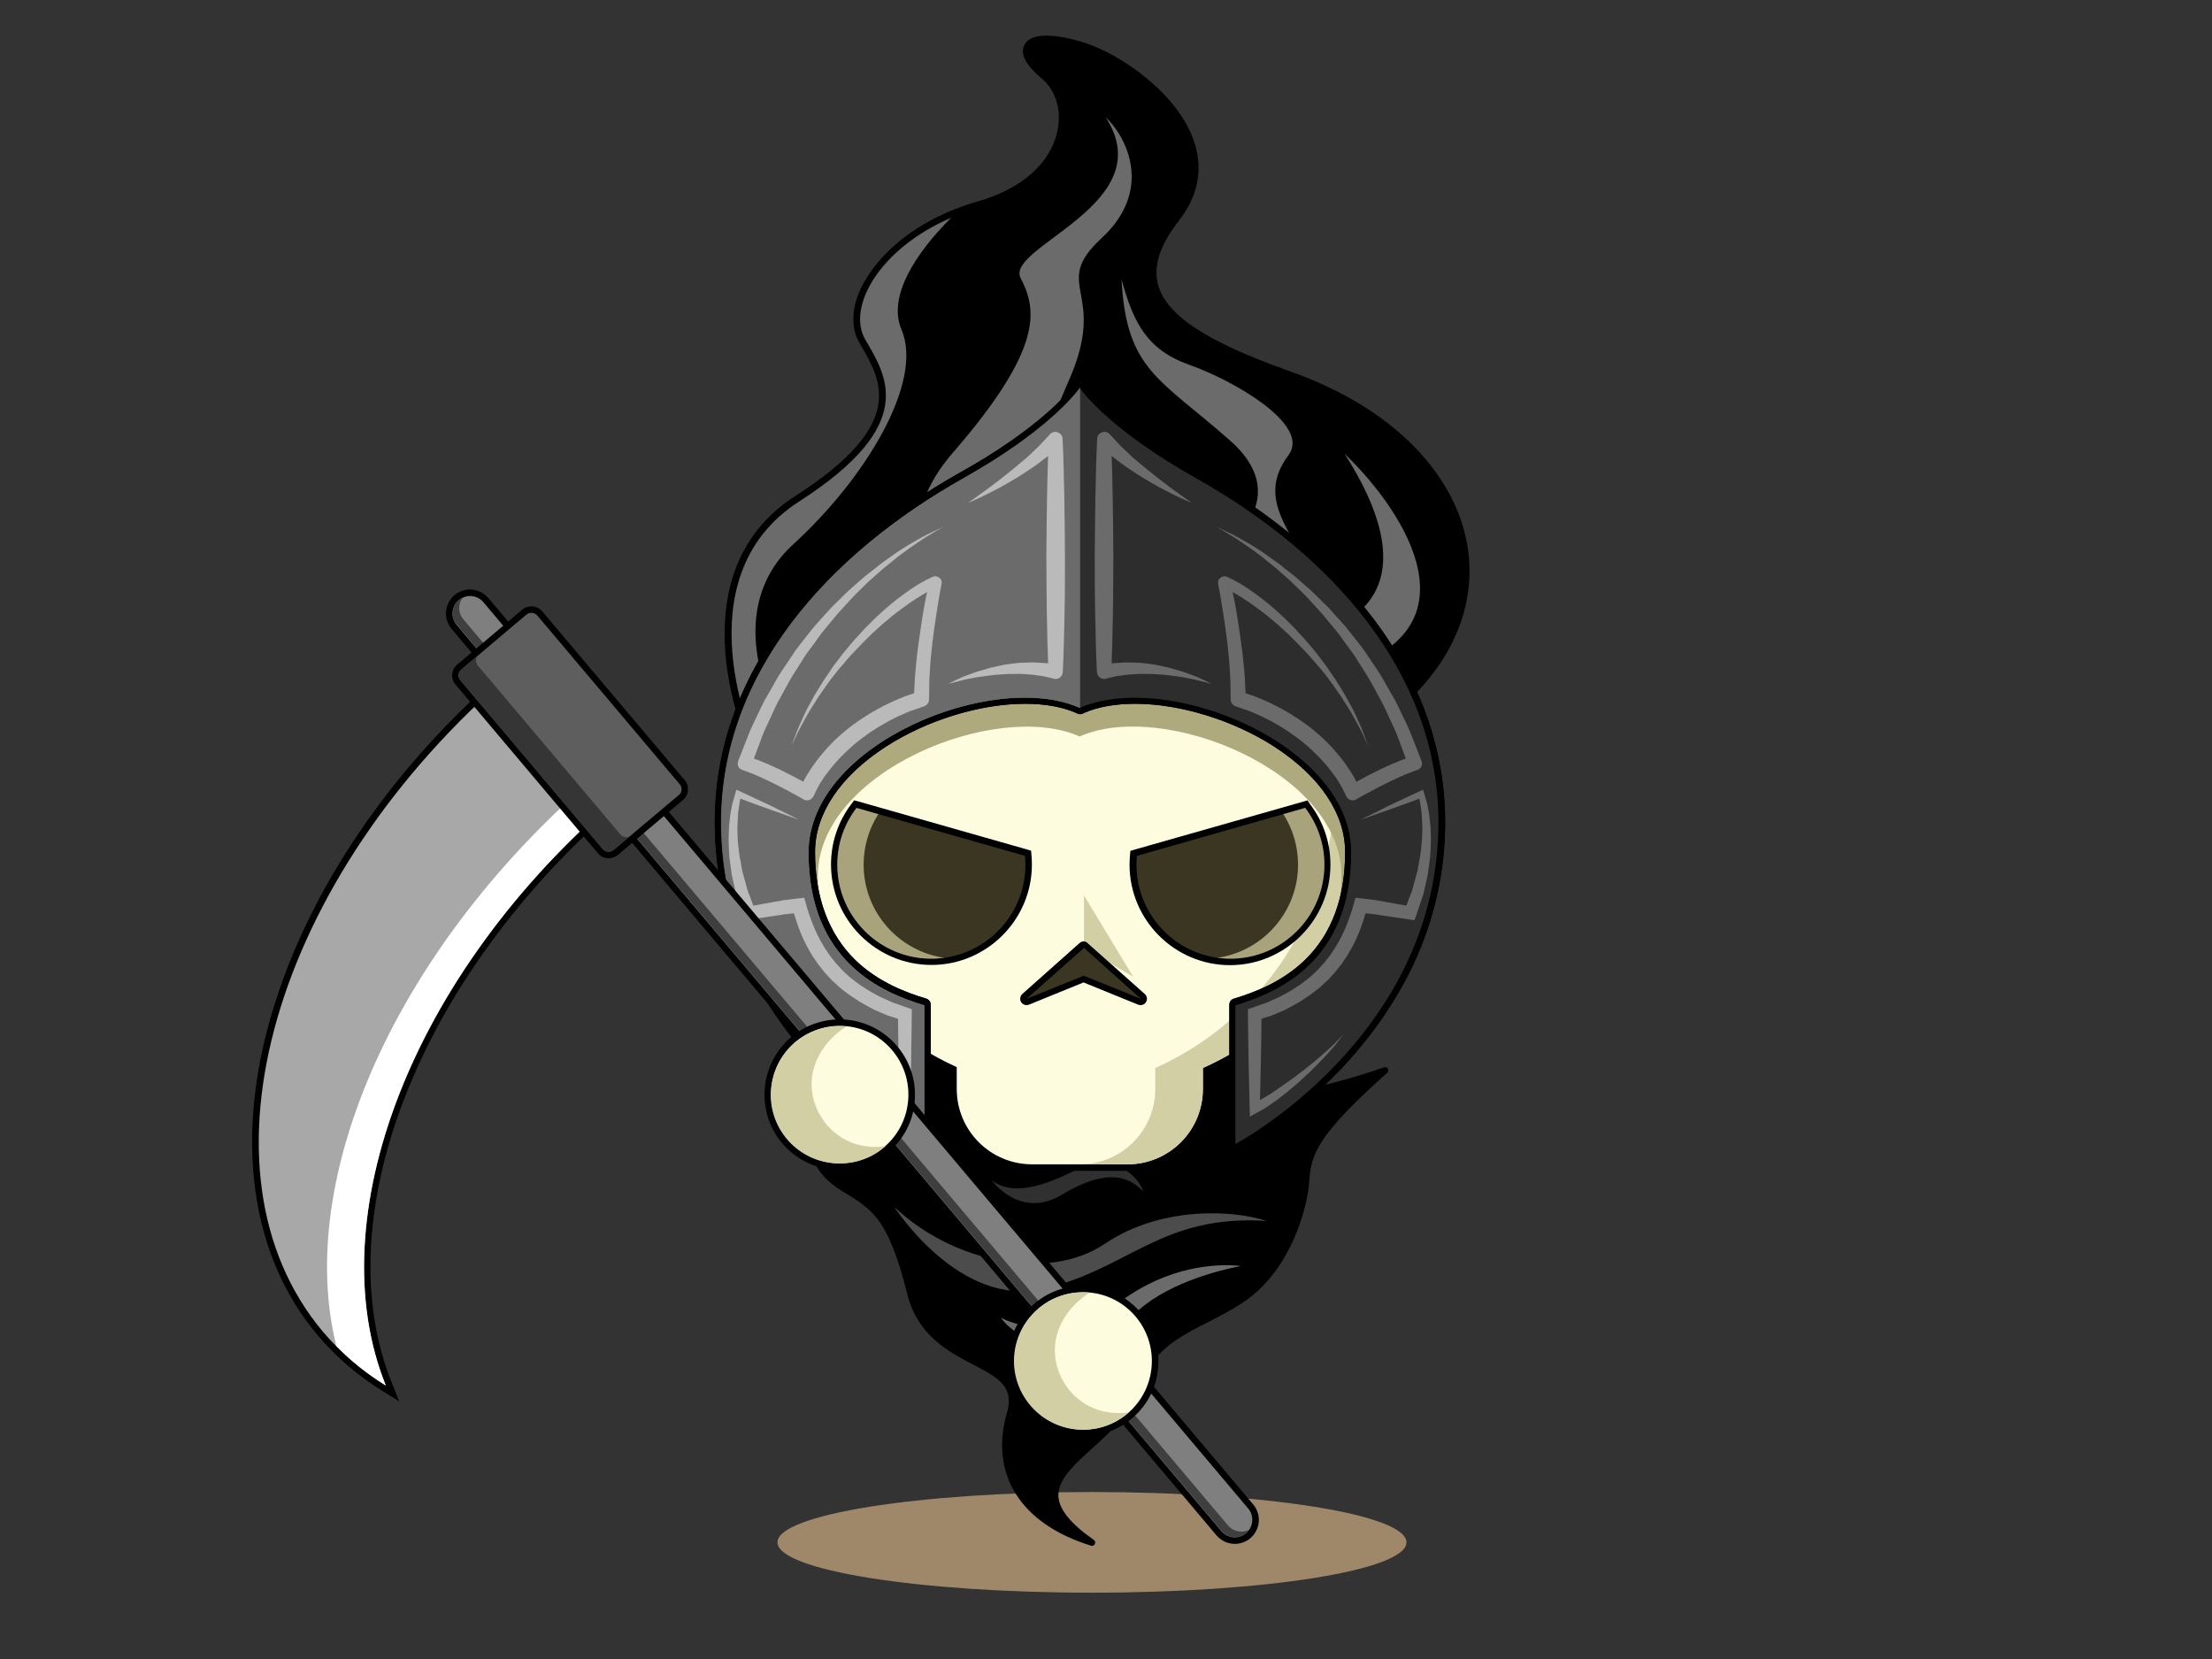 <?xml version="1.0" encoding="utf-8"?>
<!-- Generator: Adobe Illustrator 19.1.0, SVG Export Plug-In . SVG Version: 6.00 Build 0)  -->
<svg version="1.1" id="Layer_1" xmlns="http://www.w3.org/2000/svg" xmlns:xlink="http://www.w3.org/1999/xlink" x="0px" y="0px"
	 viewBox="214 36.9 1024 768" style="enable-background:new 214 36.9 1024 768;" xml:space="preserve">
<rect x="214" y="36.9" width="1024" height="768" fill="#333333" stroke="none"/>
<style type="text/css">
	.st0{display:none;}
	.st1{display:inline;}
	.st2{fill:#EEB886;}
	.st3{fill:#010101;}
	.st4{fill:#B77F53;}
	.st5{fill:#753F1A;}
	.st6{display:inline;fill:#502B13;}
	.st7{fill:#9E9E9E;}
	.st8{display:inline;fill:#D3D3D3;}
	.st9{fill:#454545;}
	.st10{display:inline;fill:#282828;}
	.st11{display:inline;fill:#753F1A;}
	.st12{display:inline;fill:#737373;}
	.st13{fill:#4E2A12;}
	.st14{display:inline;fill:#010101;}
	.st15{display:inline;fill:#B77F53;}
	.st16{fill:#EAB632;}
	.st17{display:inline;fill:#C0912D;}
	.st18{display:inline;fill:#A5792B;}
	.st19{display:inline;fill:#C5952C;}
	.st20{fill:#C0912D;}
	.st21{display:inline;fill:#F0CA89;}
	.st22{fill:#E0E1E0;}
	.st23{display:inline;fill:#FFFFFF;}
	.st24{fill:#916527;}
	.st25{display:inline;fill:#482F14;}
	.st26{fill:#482F14;}
	.st27{display:inline;fill:#67441A;}
	.st28{fill:#9E8869;}
	.st29{stroke:#000000;stroke-width:3;stroke-linejoin:round;stroke-miterlimit:10;}
	.st30{fill:#4C4C4C;}
	.st31{fill:#6B6B6B;}
	.st32{fill:#303030;}
	.st33{fill:#FEFCDE;}
	.st34{fill:#D3CFA5;}
	.st35{fill:#3A3621;}
	.st36{fill:#AFA97E;}
	.st37{fill:#2D2D2D;}
	.st38{fill:#BABABA;}
	.st39{fill:#A8A37B;}
	.st40{fill:#A8A8A8;}
	.st41{fill:#FFFFFF;}
	.st42{fill:#7F7F7F;}
	.st43{fill:#3F3F3F;}
	.st44{fill:#5E5E5E;}
	.st45{fill:#353535;}
</style>
<g id="body_3_" class="st0">
	<g class="st1">
		<path class="st2" d="M587.5,585.8c-2.3,0-3.7-0.1-4-0.1l-1.5-0.1l1.6-22.8l1.5,0.1c0.2,0,1.1,0.1,2.7,0.1c11.6,0,51.2-3,72.3-41.1
			l0.7-1.3l20,11.1l-0.7,1.3C652.9,581.9,602.4,585.8,587.5,585.8z"/>
		<g>
			<path class="st3" d="M661.4,522.4l17.4,9.6c-26.8,48.5-76.8,52.2-91.2,52.2c-2.2,0-3.6-0.1-3.9-0.1l1.4-19.9
				c0.3,0,1.2,0.1,2.8,0.1C598.9,564.4,639.7,561.6,661.4,522.4 M660.2,518.4l-1.5,2.6c-20.7,37.5-59.6,40.4-71,40.4
				c-1.6,0-2.5-0.1-2.6-0.1l-3-0.2l-0.2,3l-1.4,19.9l-0.2,3l3,0.2c0.4,0,1.8,0.1,4.1,0.1c15.1,0,66.3-3.9,93.9-53.7l1.5-2.6
				l-2.6-1.5l-17.4-9.6L660.2,518.4L660.2,518.4z"/>
		</g>
	</g>
	<g class="st1">
		<path class="st4" d="M673.2,529c-27.3,44.6-74.8,48.1-88.9,48.1c-0.1,0-0.2,0-0.3,0l-0.5,7c0.3,0,1.7,0.1,3.9,0.1
			c14.5,0,64.4-3.7,91.2-52.2L673.2,529z"/>
	</g>
	<g class="st1">
		<path class="st5" d="M591.4,594.2c-0.8,0-1.5-0.7-1.5-1.5v-36c0-0.7,0.4-1.2,1.1-1.4c0.1,0,12.9-3.9,18-10
			c0.3-0.4,0.7-0.5,1.1-0.5c0.3,0,0.6,0.1,0.8,0.2c6.2,3.9,20,22.7,6.8,45.5c-0.2,0.3-0.4,0.5-0.7,0.6
			C609.8,594.1,592.2,594.2,591.4,594.2z"/>
		<path class="st3" d="M610.2,546.2c6.4,4,18.8,22,6.3,43.5c-7,3-25,3-25,3v-36C591.4,556.6,604.8,552.7,610.2,546.2 M610.2,543.2
			c-0.9,0-1.7,0.4-2.3,1.1c-4,4.7-13.8,8.5-17.3,9.5c-1.3,0.4-2.1,1.5-2.1,2.9v36c0,1.7,1.3,3,3,3c1.9,0,18.8-0.1,26.2-3.2
			c0.6-0.3,1.1-0.7,1.4-1.3c7.3-12.6,6.3-23.6,4.2-30.7c-2.5-8.2-7.6-14.4-11.5-16.9C611.3,543.4,610.7,543.2,610.2,543.2
			L610.2,543.2z"/>
	</g>
	<path class="st6" d="M621.1,578.1c-10.3,3.8-21.6,3.8-21.6,3.8l-8,8.1v2.6c0,0,18,0,25-3C618.8,585.7,620.3,581.8,621.1,578.1z"/>
	<g class="st1">
		<path class="st2" d="M785.8,620.6l0.7-1.3c9.6-16.9,12.1-31.5,7.6-43.3c-6.5-17.2-26.5-24.5-26.7-24.5L766,551l0.5-1.4l7.3-21.3
			l1.4,0.5c1.2,0.4,30.7,10.8,41.4,38.7c7.1,18.8,4.1,40.2-9.2,63.6l-0.7,1.3L785.8,620.6z"/>
		<g>
			<path class="st3" d="M774.7,530.2c1.2,0.4,30.1,10.5,40.4,37.8c7,18.3,3.9,39.3-9.1,62.3L787.7,620c9.8-17.3,12.4-32.3,7.7-44.5
				c-6.8-17.9-27.4-25.3-27.6-25.4L774.7,530.2 M772.9,526.4l-1,2.8l-6.8,19.9l-1,2.8l2.9,1c0.2,0.1,19.5,7.1,25.8,23.6
				c4.3,11.4,1.8,25.5-7.5,42l-1.5,2.6l2.6,1.5l18.3,10.3l2.6,1.5l1.5-2.6c13.5-23.8,16.6-45.7,9.3-64.9
				c-10.9-28.5-41-39.1-42.3-39.6L772.9,526.4L772.9,526.4z"/>
		</g>
	</g>
	<g class="st1">
		<path class="st4" d="M810.3,622.3c9.4-19.9,11-38.1,4.9-54.2c-6.8-17.8-21.4-28.3-31.1-33.6l-4.1,12c0.2,0.1,20.8,7.5,27.6,25.4
			c4.7,12.2,2.1,27.2-7.7,44.5L810.3,622.3z"/>
	</g>
	<g class="st1">
		<path class="st7" d="M657,661c-0.8,0-1.5-0.7-1.5-1.5v-58.7l-9.8-67.1c-0.1-0.5,0.1-1,0.5-1.4l15.8-12.9
			c6.3-8.4,15.9-13.3,26.4-13.3h61.3c10.4,0,20.2,5,26.4,13.3l15.8,12.9c0.4,0.3,0.6,0.9,0.5,1.4l-9.7,66.9v58.9
			c0,0.8-0.7,1.5-1.5,1.5H657z"/>
		<path class="st3" d="M749.8,507.6c10.4,0,19.6,5.1,25.4,12.9l15.9,13l-9.7,67.1v59c-22.2,0-95.3,0-124.3,0v-58.9l-9.8-67.2l16-13
			c5.7-7.8,14.9-12.8,25.3-12.8L749.8,507.6 M749.8,504.6h-61.3c-10.9,0-20.9,5-27.5,13.7l-15.7,12.8c-0.8,0.7-1.2,1.7-1.1,2.8
			l9.7,67v58.6c0,1.7,1.3,3,3,3h124.3c1.7,0,3-1.3,3-3v-58.8l9.7-66.8c0.2-1-0.3-2.1-1.1-2.8l-15.6-12.8
			C770.9,509.8,760.6,504.6,749.8,504.6L749.8,504.6z"/>
	</g>
	<ellipse class="st8" cx="725.8" cy="744.3" rx="175.3" ry="28.1"/>
	<g class="st1">
		<path class="st9" d="M734.5,750.7c-0.8,0-1.5-0.7-1.5-1.5v-46.5c0-7.6-6.2-13.8-13.8-13.8c-7.6,0-13.8,6.2-13.8,13.8v46.5
			c0,0.8-0.7,1.5-1.5,1.5h-36.3c-0.8,0-1.4-0.6-1.5-1.3l-10.5-89.6c0-0.4,0.1-0.9,0.4-1.2c0.3-0.3,0.7-0.5,1.1-0.5h124.3
			c0.4,0,0.8,0.2,1.1,0.5s0.4,0.7,0.4,1.2l-10.5,89.6c-0.1,0.8-0.7,1.3-1.5,1.3H734.5z"/>
		<g>
			<path class="st3" d="M781.4,659.5l-10.5,89.6h-36.3v-46.5c0-8.5-6.9-15.3-15.3-15.3c-8.5,0-15.3,6.9-15.3,15.3v46.5h-36.3
				L657,659.5H781.4 M781.4,656.5H657c-0.9,0-1.7,0.4-2.2,1c-0.6,0.6-0.8,1.5-0.7,2.3l10.5,89.6c0.2,1.5,1.5,2.7,3,2.7h36.3
				c1.7,0,3-1.3,3-3v-46.5c0-6.8,5.5-12.3,12.3-12.3s12.3,5.5,12.3,12.3v46.5c0,1.7,1.3,3,3,3h36.3c1.5,0,2.8-1.1,3-2.7l10.5-89.6
				c0.1-0.9-0.2-1.7-0.7-2.3S782.2,656.5,781.4,656.5L781.4,656.5z"/>
		</g>
	</g>
	<path class="st10" d="M767.4,673.6c0,13.2-8.6,27.8-28.2,30.8c11.1,7.5,23.3,11.3,35.5,12.6l6.7-57.5h-23.5
		C763.1,663.5,767.4,668.4,767.4,673.6z"/>
	<polygon class="st11" points="662.8,708.8 667.5,749.2 703.9,749.2 703.9,708.8 	"/>
	<g class="st1">
		<path class="st5" d="M659.1,720.5c-6,0-10.9-4.9-10.9-10.9s4.9-10.9,10.9-10.9h50.7c6,0,10.9,4.9,10.9,10.9s-4.9,10.9-10.9,10.9
			H659.1z"/>
		<path class="st3" d="M709.8,700.2c5.2,0,9.4,4.2,9.4,9.4s-4.2,9.4-9.4,9.4h-50.7c-5.2,0-9.4-4.2-9.4-9.4s4.2-9.4,9.4-9.4H709.8
			 M709.8,697.2h-50.7c-6.8,0-12.4,5.6-12.4,12.4c0,6.8,5.6,12.4,12.4,12.4h50.7c6.8,0,12.4-5.6,12.4-12.4
			C722.2,702.8,716.6,697.2,709.8,697.2L709.8,697.2z"/>
	</g>
	<polygon class="st11" points="775.6,708.8 770.9,749.2 734.5,749.2 734.5,708.8 	"/>
	<g class="st1">
		<path class="st5" d="M661,750.7c-0.8,0-1.5-0.7-1.5-1.5c0-11.7,7.6-21.3,17-21.3H695c9.4,0,17,9.5,17,21.3c0,0.8-0.7,1.5-1.5,1.5
			H661z"/>
		<path class="st3" d="M695,729.4c8.6,0,15.5,8.8,15.5,19.8H661c0-10.9,6.9-19.8,15.5-19.8H695 M695,726.4h-18.6
			c-10.2,0-18.5,10.2-18.5,22.8c0,1.7,1.3,3,3,3h49.5c1.7,0,3-1.3,3-3C713.5,736.6,705.2,726.4,695,726.4L695,726.4z"/>
	</g>
	<g class="st1">
		<path class="st5" d="M727.8,750.7c-0.8,0-1.5-0.7-1.5-1.5c0-11.7,7.6-21.3,17-21.3h18.6c9.4,0,17,9.5,17,21.3
			c0,0.8-0.7,1.5-1.5,1.5H727.8z"/>
		<path class="st3" d="M761.9,729.4c8.6,0,15.5,8.8,15.5,19.8h-49.5c0-10.9,6.9-19.8,15.5-19.8H761.9 M761.9,726.4h-18.6
			c-10.2,0-18.5,10.2-18.5,22.8c0,1.7,1.3,3,3,3h49.5c1.7,0,3-1.3,3-3C780.3,736.6,772.1,726.4,761.9,726.4L761.9,726.4z"/>
	</g>
	<path class="st6" d="M709.8,700.2h-22.6c4.4,2.3,8.6,5.3,9.1,8.8c0.5,3.7-1.4,7.1-5.6,10h19c5.2,0,9.4-4.2,9.4-9.4
		C719.2,704.5,715,700.2,709.8,700.2z"/>
	<g class="st1">
		<path class="st5" d="M728.6,720.5c-6,0-10.9-4.9-10.9-10.9s4.9-10.9,10.9-10.9h50.7c6,0,10.9,4.9,10.9,10.9s-4.9,10.9-10.9,10.9
			H728.6z"/>
		<path class="st3" d="M779.3,700.2c5.2,0,9.4,4.2,9.4,9.4s-4.2,9.4-9.4,9.4h-50.7c-5.2,0-9.4-4.2-9.4-9.4s4.2-9.4,9.4-9.4H779.3
			 M779.3,697.2h-50.7c-6.8,0-12.4,5.6-12.4,12.4c0,6.8,5.6,12.4,12.4,12.4h50.7c6.8,0,12.4-5.6,12.4-12.4
			C791.7,702.8,786.2,697.2,779.3,697.2L779.3,697.2z"/>
	</g>
	<path class="st6" d="M779.3,700.2h-22.6c4.4,2.3,8.6,5.3,9.1,8.8c0.5,3.7-1.4,7.1-5.6,10h19c5.2,0,9.4-4.2,9.4-9.4
		C788.7,704.5,784.5,700.2,779.3,700.2z"/>
	<path class="st6" d="M710.5,749.2c0-10.9-6.9-19.8-15.5-19.8h-4.5c5.8,1.3,8.7,4.5,9.8,7.8c1.2,3.7,1,8.1-1.3,12H710.5z"/>
	<path class="st6" d="M777.3,749.2c0-10.9-6.9-19.8-15.5-19.8h-4.5c5.8,1.3,8.7,4.5,9.8,7.8c1.2,3.7,1,8.1-1.3,12H777.3z"/>
	<path class="st6" d="M740.9,659.5h40.4v-20.8H741c4.9,2.8,8.3,5.8,8.4,8.7C749.5,651.2,746.3,655.4,740.9,659.5z"/>
	<path class="st12" d="M791.1,533.5l-15.9-13c-5.7-7.8-14.9-12.9-25.4-12.9h-25l-1.3,21.8c0,0,60.9-16.6,37.6,107.8
		c7.3,0.5,14,0,20.2-1.3v-35.4L791.1,533.5z"/>
	<g class="st1">
		<path class="st5" d="M667.6,626.3c-0.8,0-1.5-0.7-1.5-1.5V505.2c0-0.8,0.7-1.5,1.5-1.5h24.5c0.8,0,1.5,0.7,1.5,1.5v119.7
			c0,0.8-0.7,1.5-1.5,1.5L667.6,626.3L667.6,626.3z"/>
		<path class="st3" d="M692.1,505.2v119.7h-24.5V505.2H692.1 M692.1,502.2h-24.5c-1.7,0-3,1.3-3,3v119.7c0,1.7,1.3,3,3,3h24.5
			c1.7,0,3-1.3,3-3V505.2C695.1,503.5,693.8,502.2,692.1,502.2L692.1,502.2z"/>
	</g>
	<g class="st1">
		<rect x="687.2" y="505.2" class="st13" width="4.9" height="119.7"/>
	</g>
	<g class="st1">
		<path class="st5" d="M657,640c-0.8,0-1.5-0.7-1.5-1.5v-20.8c0-0.8,0.7-1.5,1.5-1.5h124.3c0.8,0,1.5,0.7,1.5,1.5v20.8
			c0,0.8-0.7,1.5-1.5,1.5H657z"/>
		<g>
			<path class="st3" d="M781.4,617.8v20.8H657v-20.8H781.4 M781.4,614.8H657c-1.7,0-3,1.3-3,3v20.8c0,1.7,1.3,3,3,3h124.3
				c1.7,0,3-1.3,3-3v-20.8C784.4,616.1,783,614.8,781.4,614.8L781.4,614.8z"/>
		</g>
	</g>
	<g class="st1">
		<path class="st5" d="M713.6,633.4c-4.7,0-8.6-3.9-8.6-8.6c0-4.7,3.9-8.6,8.6-8.6h15.7c4.7,0,8.6,3.9,8.6,8.6
			c0,4.7-3.9,8.6-8.6,8.6H713.6z"/>
		<g>
			<path class="st3" d="M729.3,617.8c3.9,0,7.1,3.2,7.1,7.1c0,3.9-3.2,7.1-7.1,7.1h-15.7c-3.9,0-7.1-3.2-7.1-7.1
				c0-3.9,3.2-7.1,7.1-7.1H729.3 M729.3,614.8h-15.7c-5.6,0-10.1,4.5-10.1,10.1S708,635,713.6,635h15.7c5.6,0,10.1-4.5,10.1-10.1
				C739.3,619.3,734.8,614.8,729.3,614.8L729.3,614.8z"/>
		</g>
	</g>
	<path class="st14" d="M712.3,625.8c0,1.8-1.5,3.3-3.3,3.3h-11.1c-1.8,0-3.3-1.5-3.3-3.3l0,0c0-1.8,1.5-3.3,3.3-3.3H709
		C710.8,622.5,712.3,624,712.3,625.8L712.3,625.8z"/>
	<g class="st1">
		<path class="st7" d="M657,682.4c-0.8,0-1.5-0.7-1.5-1.5v-42.1c0-0.8,0.7-1.5,1.5-1.5h124.5c0.8,0,1.5,0.7,1.5,1.5v42.1
			c0,0.8-0.7,1.5-1.5,1.5H657z"/>
		<g>
			<path class="st3" d="M781.5,638.8v42.1H657v-42.1H781.5 M781.5,635.8H657c-1.7,0-3,1.3-3,3v42.1c0,1.7,1.3,3,3,3h124.5
				c1.7,0,3-1.3,3-3v-42.1C784.5,637.1,783.2,635.8,781.5,635.8L781.5,635.8z"/>
		</g>
	</g>
	<path class="st12" d="M764.9,680.9h16.6v-42.1h-65.2C716.4,638.8,754.5,633.2,764.9,680.9z"/>
	<g class="st1">
		<path class="st5" d="M680.9,590.4c-11.4,0-20.8-9.3-20.8-20.8s9.3-20.8,20.8-20.8s20.8,9.3,20.8,20.8S692.3,590.4,680.9,590.4z"/>
		<path class="st3" d="M680.9,550.4c10.6,0,19.3,8.6,19.3,19.3c0,10.6-8.6,19.3-19.3,19.3c-10.6,0-19.3-8.6-19.3-19.3
			C661.6,559.1,670.2,550.4,680.9,550.4 M680.9,547.4c-12.3,0-22.3,10-22.3,22.3s10,22.3,22.3,22.3c12.3,0,22.3-10,22.3-22.3
			C703.1,557.4,693.2,547.4,680.9,547.4L680.9,547.4z"/>
	</g>
	<g class="st1">
		<path class="st13" d="M680.9,550.4c-0.8,0-1.5,0.1-2.3,0.1c9.6,1.1,17,9.3,17,19.1c0,9.9-7.4,18-17,19.1c0.8,0.1,1.5,0.1,2.3,0.1
			c10.6,0,19.3-8.6,19.3-19.3C700.1,559.1,691.5,550.4,680.9,550.4z"/>
	</g>
	<path class="st12" d="M657,646.4c5.5-6.2,20.6-7.4,28.5-7.6H657V646.4z"/>
</g>
<g id="head_3_" class="st0">
	<g class="st1">
		<path class="st2" d="M719.2,535c-44.2,0-85.8-23.5-117-66.1c-31.1-42.5-48.2-99-48.2-159c0-83.7,74.1-151.8,165.2-151.8
			s165.2,68.1,165.2,151.8c0,60-17.1,116.5-48.2,159C804.9,511.5,763.4,535,719.2,535z"/>
		<path class="st3" d="M719.2,159.5c90.4,0,163.7,67.3,163.7,150.3c0,123.5-73.3,223.6-163.7,223.6S555.5,433.3,555.5,309.8
			C555.5,226.8,628.8,159.5,719.2,159.5 M719.2,156.5c-44.5,0-86.3,15.9-117.8,44.8c-31.5,29-48.9,67.5-48.9,108.5
			c0,60.4,17.2,117.1,48.5,159.9c15.3,20.9,33.1,37.3,53,48.7c20.6,11.9,42.6,18,65.2,18s44.6-6,65.2-18
			c19.9-11.5,37.7-27.9,53-48.7c31.3-42.7,48.5-99.5,48.5-159.9c0-41-17.4-79.5-48.9-108.5C805.5,172.5,763.7,156.5,719.2,156.5
			L719.2,156.5z"/>
	</g>
	<path class="st15" d="M833.3,292.7c0,0,29.9,206.3-123.4,240.4c3.1,0.2,6.2,0.4,9.4,0.4c90.4,0,163.7-100.1,163.7-223.6
		c0-3.6-0.2-7.2-0.5-10.8l-21.1-26.9L833.3,292.7z"/>
	<path class="st14" d="M628.6,353.5c0-8.3,6.7-15,15-15c8.3,0,15,6.7,15,15s-6.7,15-15,15C635.3,368.5,628.6,361.8,628.6,353.5z"/>
	<path class="st14" d="M783.1,353.5c0-8.3,6.7-15,15-15s15,6.7,15,15s-6.7,15-15,15S783.1,361.8,783.1,353.5z"/>
	<path class="st15" d="M561.3,373.6c0,0,7.1-65.9,15.7-69.5c16.6,24.8,36.3,31.2,36.3,31.2c-7.4-10.3-7.5-72.7-7.5-72.7
		c23.9,36.1,47.8,48.9,47.8,48.9c-7.4-10.6-6.3-53.8-6.3-53.8c14.2,24.1,48.6,51.1,91.3,57.9c-16.7-27-19.4-35.4-19.4-35.4
		c26.2,28.5,55.4,42.3,100.7,46.9c-13.6-14.5-16-18.4-16-18.4c27.5,24.1,79,51.1,79,51.1c-25-104.1-106-137.5-106-137.5l-125.2-11.2
		L598.2,238l-36.8,40.8l-16.7,36.8L561.3,373.6z"/>
	<g class="st1">
		<path class="st16" d="M873.4,379c1.6-6.9,3.1-14.1,4.3-21.6c-21.4-17.2-56.7-46.6-73.9-67.2c3.3,9.1,9.3,23.7,17.4,36.1l2.2,3.4
			l-3.9-1.1c-28.6-8.4-70.5-30.8-95.2-57c2.2,8.7,7,25.9,13.5,39.2l2,4.1l-4.1-2.2c-31.7-16.8-54.4-33.2-73-52.9
			c0.3,7.8,1.1,25,1.7,36.8l0.2,2.9l-2.4-1.5c-21.7-13.5-35.4-33.3-40.9-42.2c0.2,15.3,5.2,37.2,16.9,54.8l2,3l-3.5-0.7
			c-1.3-0.3-30.5-6.1-51.1-26c0.7,8.7,3.5,30.2,13.9,50.8l1.5,3l-3.2-0.9c-14.6-3.9-28.2-12.5-40.5-25.8c0.3,22.2,3,44,8,64.9
			l2.1,8.6l-4.8-7.4c-21-32.7-32.2-70.9-32.2-110.5c0-109.1,84.8-197.9,189-197.9s189,88.8,189,197.9c0,39.6-11.1,77.8-32.2,110.5
			l-4.8,7.4L873.4,379z"/>
		<path class="st3" d="M719.2,73.3c103.6,0,187.5,87.9,187.5,196.4c0,40.6-11.8,78.3-31.9,109.6c1.8-7.4,3.2-14.9,4.4-22.6
			c-23-18.5-66.1-54.3-79.9-74.7c0,0,7.6,25.2,20.5,45.2c-32.2-9.5-76-34.7-98.5-60.9c0,0,5.7,26.3,14.9,45.2
			c-31.7-16.8-55.5-33.6-75.4-55.6c0,0,1,25.1,1.8,40.9c-28.6-17.9-43-46.2-43-46.2c-1.2,16.8,4.4,42,17,61c0,0-32.6-6.3-53.2-28.4
			c0,0,0.6,28.4,14.3,55.4c-17.8-4.7-32-16.4-42.4-28.3c0,24.2,2.9,47.4,8.1,69.2c-20.1-31.3-31.9-69-31.9-109.6
			C531.7,161.2,615.6,73.3,719.2,73.3 M719.2,70.3c-25.7,0-50.7,5.3-74.2,15.7c-22.7,10.1-43.1,24.4-60.6,42.8
			c-17.5,18.3-31.2,39.6-40.8,63.4c-9.9,24.6-15,50.7-15,77.6c0,39.9,11.2,78.3,32.4,111.3l9.5,14.8l-4.1-17.2
			c-4.7-19.6-7.3-40-7.9-60.8c11.8,11.9,24.7,19.8,38.5,23.5l6.5,1.7l-3-6c-9-17.7-12.2-36.2-13.3-46.4c20.7,18,47.7,23.4,49,23.7
			l7,1.4l-4-6c-10.2-15.3-15.2-33.9-16.4-48.4c6.8,10.1,19.5,26.1,38.4,37.9l4.9,3.1l-0.3-5.8c-0.5-10.1-1.1-24.1-1.5-32.8
			c18.2,18.5,40.3,34.3,70.7,50.3l8.1,4.3l-4-8.3c-5.3-10.8-9.4-24.2-11.9-33.5c25.3,24.6,64.6,45.4,91.9,53.4l7.8,2.3l-4.4-6.8
			c-6-9.2-10.8-19.7-14.3-28.1c18.3,19.8,48.5,45,67.9,60.5c-1.2,7.1-2.5,14.1-4.1,20.6l-4.1,17.2l9.5-14.8
			c21.2-32.9,32.4-71.4,32.4-111.3c0-26.9-5-53-15-77.6c-9.6-23.7-23.3-45.1-40.8-63.4s-37.9-32.7-60.6-42.8
			C769.9,75.6,744.9,70.3,719.2,70.3L719.2,70.3z"/>
	</g>
	<path class="st17" d="M736.4,74.1c38.8,18,87.4,50.1,101.7,101.5c17.8,64,10.9,112.4,0.5,147.1c14.5,12.9,29.8,25.5,40.6,34.1
		c-1.2,7.7-2.7,15.2-4.4,22.6c20.1-31.3,31.9-69,31.9-109.6C906.7,167.3,831.9,83.2,736.4,74.1z"/>
	<path class="st18" d="M616.3,114.5c0,0,1.6-0.3,4.7-0.8s7.6-1.3,13.4-1.9c11.5-1.3,28.1-2.9,48.1-2.6c10,0.1,20.8,0.6,32.2,1.8
		c11.4,1.2,23.4,3.1,35.6,6.2c12.2,3.1,24.6,7.1,36.7,12.8c12,5.7,23.6,12.9,33.9,21.8c2.7,2.1,5,4.6,7.4,7l1.8,1.8
		c0.7,0.7,1.1,1.3,1.7,1.9l3.3,3.7c2.2,2.4,4.2,5.2,6.4,7.8c2.1,2.6,3.9,5.4,5.9,8.1c7.6,10.9,13.6,22.5,18.5,34.1
		c5,11.6,8.6,23.2,11.4,34.4c2.8,11.2,4.6,21.9,5.8,31.8c2.4,19.9,2.1,36.6,1.6,48.2c-0.3,5.8-0.8,10.4-1.1,13.4
		c-0.4,3.1-0.6,4.7-0.6,4.7s0.2-1.7,0.3-4.8c0.2-3.1,0.2-7.7,0.2-13.5c0-11.6-0.9-28.1-3.9-47.7c-1.6-9.8-3.8-20.2-6.8-31.1
		c-3-10.9-7-22.1-11.9-33.3c-5-11.2-11.1-22.3-18.5-32.9c-1.9-2.6-3.7-5.3-5.7-7.8l-3-3.7c-1-1.3-2-2.5-3.1-3.7l-3.3-3.7
		c-0.5-0.6-1.2-1.3-1.6-1.8L824,163c-2.3-2.3-4.5-4.6-7.1-6.6c-9.7-8.5-20.8-15.5-32.4-21c-11.6-5.5-23.5-9.8-35.4-12.9
		c-23.8-6.3-46.8-8.8-66.6-9.8c-19.8-0.9-36.3-0.5-47.9,0.3c-5.8,0.4-10.3,0.7-13.4,1C617.9,114.3,616.3,114.5,616.3,114.5z"/>
	<path class="st19" d="M605.8,121.8c0,0-1.3,2.9-3.2,8.1c-1,2.6-2.1,5.7-3.3,9.4c-1.3,3.6-2.5,7.8-3.9,12.3
		c-1.3,4.5-2.6,9.5-3.8,14.7c-1.3,5.2-2.2,10.8-3.2,16.6c-0.8,5.8-1.6,11.8-1.9,17.9c-0.5,6.1-0.4,12.3-0.1,18.5
		c0.3,3.1,0.3,6.2,0.8,9.2c0.2,1.5,0.4,3,0.6,4.6c0.2,1.5,0.6,3,0.8,4.5c1.1,6,2.7,11.7,4.6,17.2c0.9,2.8,2.1,5.3,3.1,7.9
		c1.1,2.6,2.4,5,3.5,7.4c1.2,2.4,2.6,4.5,3.9,6.7c1.2,2.2,2.7,4.1,4,6.1c0.7,1,1.3,1.9,2,2.8c0.7,0.9,1.4,1.7,2.1,2.6
		c1.4,1.7,2.5,3.3,3.8,4.7c2.6,2.7,4.8,5.3,6.8,7.2c4,3.8,6.3,6,6.3,6s-2.6-1.8-7.1-5.1c-2.2-1.6-4.7-3.9-7.7-6.5
		c-1.5-1.3-2.8-2.8-4.4-4.4c-0.8-0.8-1.5-1.6-2.3-2.4c-0.8-0.8-1.5-1.8-2.3-2.7c-1.5-1.9-3.2-3.8-4.7-5.9c-1.4-2.2-3-4.4-4.5-6.8
		c-1.3-2.4-2.8-4.9-4.1-7.5c-0.6-1.3-1.2-2.7-1.8-4c-0.6-1.4-1.3-2.7-1.8-4.2c-0.5-1.4-1-2.9-1.6-4.3l-0.8-2.2L585,248
		c-0.4-1.5-0.9-3-1.3-4.5c-0.4-1.5-0.7-3.1-1-4.7c-0.3-1.6-0.7-3.1-0.9-4.7c-0.2-1.6-0.4-3.2-0.7-4.8c-0.5-3.2-0.6-6.4-0.9-9.7
		c-0.2-6.5-0.2-12.9,0.3-19.3c0.4-6.3,1.5-12.5,2.5-18.4c1.2-5.9,2.5-11.6,4.1-16.8c1.5-5.3,3.2-10.2,4.9-14.7
		c3.4-8.9,6.9-16.1,9.5-21C604,124.5,605.8,121.8,605.8,121.8z"/>
	<path class="st17" d="M563.6,379.4c-3.2-13.4-5.5-27.3-6.8-41.7c-9.6-9.9-16.8-21.5-22.1-33.1C539.3,331.9,549.3,357.2,563.6,379.4
		z"/>
	<g class="st1">
		<path class="st20" d="M819.9,327.2c-4.6-7.1-8.6-15-11.7-22.1c-43.1-7.8-86.7-38.9-86.7-38.9C743.9,292.5,787.7,317.8,819.9,327.2
			z"/>
	</g>
	<g class="st1">
		<path class="st20" d="M726.6,285.7c-22.8,4.9-65.6-29.8-65.6-29.8c19.9,21.9,43.7,38.8,75.4,55.6
			C732.4,303.3,729.1,293.8,726.6,285.7z"/>
	</g>
	<path class="st17" d="M661.9,278.5c-18.8,0.9-42.2-28-42.2-28l0.7,1.3c3.2,5.8,17.4,29.3,42.3,44.9
		C662.5,291.3,662.2,284.8,661.9,278.5z"/>
	<path class="st17" d="M721.4,266.3c0,0-65.2-55.7-97.3-121.9c39.4,52,116.4,140.2,184,160.7c-19.2,0.1-43.8-8.4-43.8-8.4
		L721.4,266.3z"/>
	<path class="st18" d="M610.5,118.2c0,0,2.8,3.5,7.7,9.6c2.5,3,5.4,6.7,8.9,10.9s7.4,8.9,11.6,14.1c4.3,5.1,8.9,10.7,13.9,16.5
		c5,5.8,10.2,11.9,15.7,18.2c2.8,3.1,5.5,6.3,8.4,9.5s5.8,6.4,8.7,9.6c5.8,6.6,12,12.9,18.1,19.4c6.1,6.5,12.4,12.7,18.5,19
		c6.3,6,12.4,12.1,18.4,17.8c6.2,5.5,12.1,11.1,17.8,16.1c5.9,4.9,11.3,9.6,16.4,13.9c5.3,4.1,10.1,7.8,14.4,11.1
		c1.1,0.8,2.1,1.6,3.1,2.4s2,1.4,3,2.1c1.9,1.3,3.7,2.5,5.3,3.6c6.4,4.4,10.1,7,10.1,7s-3.9-2.2-10.8-5.9c-1.7-1-3.6-2-5.7-3.2
		c-1-0.6-2.1-1.1-3.2-1.8c-1.1-0.7-2.2-1.4-3.3-2.2c-4.5-3-9.7-6.4-15.2-10.2c-5.4-4-11.2-8.4-17.3-13.1c-6-4.8-12.1-10.1-18.5-15.6
		c-6.2-5.6-12.6-11.5-19-17.6c-6.2-6.3-12.6-12.5-18.8-19c-6-6.6-12.3-13-18-19.7c-5.9-6.6-11.5-13.1-16.8-19.6
		c-5.4-6.4-10.4-12.8-15.2-18.8s-9.1-11.9-13.1-17.2c-7.9-10.8-14.3-19.9-18.7-26.5c-2.2-3.2-3.8-5.8-5-7.6
		C611.1,119.1,610.5,118.2,610.5,118.2z"/>
	<path class="st17" d="M616.3,118.2c0,0,175,44.1,229.1,200.6c4.5,12.9,21-35.8,24.8-21.5C870.2,260.5,824.1,118.2,616.3,118.2z"/>
	<path class="st17" d="M625.8,289c-19.6,12.9-42.2-5.9-42.2-5.9c20.6,22.1,53.2,28.4,53.2,28.4C632.2,304.6,628.5,296.8,625.8,289z"
		/>
	<path class="st17" d="M589.6,317.4c-18.8,5.2-34.1-7.2-34.1-7.2c10.4,11.9,24.6,23.6,42.4,28.3
		C594.3,331.3,591.6,324.1,589.6,317.4z"/>
	<path class="st21" d="M610.5,118.2c0,0,4.5,13.4,12.5,32.8c2,4.9,4.3,10.1,6.7,15.6c2.5,5.5,5.2,11.2,8,17.1c2.8,5.9,6,11.9,9.2,18
		c1.6,3,3.3,6,5,9.1c1.8,3,3.5,6,5.3,9c3.6,6,7.2,11.9,11.1,17.6c1.9,2.9,3.8,5.6,5.8,8.4c1.9,2.8,3.9,5.4,5.9,8
		c1.9,2.6,4,5.1,5.9,7.6c1.9,2.5,3.9,4.8,5.9,7.1c1.9,2.3,3.9,4.4,5.8,6.5s3.7,4.1,5.6,5.9c3.6,3.8,7.1,7,10.2,10
		c3.2,2.9,6,5.3,8.3,7.3c4.8,3.9,7.5,6.1,7.5,6.1s-3-1.8-8.3-5.1c-2.5-1.8-5.7-3.9-9.1-6.5c-1.7-1.3-3.5-2.8-5.4-4.2
		c-1.9-1.5-3.8-3.2-5.8-5c-2-1.7-4-3.6-6.1-5.6c-2.1-2-4.2-4.1-6.3-6.3c-4.2-4.4-8.5-9.2-12.7-14.4c-2.1-2.6-4.2-5.2-6.3-8
		c-1-1.4-2.1-2.7-3.1-4.1c-1-1.4-2-2.8-3-4.3c-4-5.7-7.8-11.7-11.5-17.8c-1.8-3-3.5-6.1-5.3-9.2c-1.7-3.1-3.4-6.2-5-9.3
		s-3.2-6.2-4.6-9.3c-1.5-3.1-2.9-6.1-4.2-9.2c-2.7-6-5.1-12-7.3-17.7c-2.2-5.7-4.1-11.1-5.7-16.1c-1.7-5-3.1-9.7-4.2-13.8
		c-1.2-4.1-2.1-7.8-2.8-10.8C611.1,121.6,610.5,118.2,610.5,118.2z"/>
	<path class="st21" d="M597.9,127.6c0,0-0.5,0.7-1.5,2c-0.9,1.3-2.2,3.3-3.9,5.8c-1.6,2.5-3.5,5.6-5.6,9.3c-2,3.7-4.3,7.8-6.5,12.4
		c-2.2,4.6-4.5,9.7-6.6,15.2c-2.2,5.4-4,11.3-5.9,17.5c-1.7,6.2-3.2,12.6-4.3,19.2c-0.7,3.3-1,6.6-1.4,10s-0.6,6.8-0.8,10.1
		c-0.3,6.8-0.3,13.6,0.3,20.2c0.1,1.7,0.3,3.3,0.4,5c0.2,1.6,0.4,3.3,0.7,4.9c0.2,1.6,0.4,3.2,0.7,4.8c0.3,1.6,0.6,3.2,0.9,4.7
		c0.3,1.6,0.6,3.1,1,4.6s0.8,3,1.2,4.5c0.4,1.5,0.8,3,1.1,4.4c0.5,1.4,0.9,2.8,1.4,4.2c1.7,5.6,3.8,10.7,5.6,15.5
		c1.1,2.3,2.1,4.6,3,6.7c0.5,1.1,0.9,2.1,1.4,3.1s1,1.9,1.5,2.9c2,3.7,3.5,7,5.1,9.5c3.1,5.2,4.8,8.2,4.8,8.2s-2-2.8-5.5-7.7
		c-1.8-2.4-3.6-5.6-5.8-9.2c-0.5-0.9-1.1-1.8-1.7-2.8c-0.5-1-1.1-2-1.6-3.1c-1.1-2.1-2.2-4.3-3.4-6.6c-2.1-4.7-4.5-9.8-6.4-15.5
		c-0.5-1.4-1-2.8-1.5-4.3c-0.4-1.5-0.9-3-1.3-4.5s-0.9-3-1.3-4.6c-0.4-1.5-0.7-3.1-1.1-4.7c-0.3-1.6-0.7-3.2-1.1-4.8
		c-0.3-1.6-0.5-3.3-0.8-4.9c-0.3-1.7-0.5-3.3-0.8-5c-0.2-1.7-0.3-3.4-0.5-5.1c-0.7-6.8-0.7-13.8-0.5-20.8c0.2-3.5,0.5-7,0.9-10.4
		c0.5-3.4,0.8-6.9,1.5-10.2c1.1-6.8,3-13.3,4.8-19.5c2-6.2,4.1-12.1,6.5-17.6c1.1-2.8,2.4-5.4,3.6-7.9c1.3-2.5,2.5-4.9,3.7-7.2
		c2.4-4.6,5-8.6,7.3-12.1s4.4-6.5,6.3-8.9c1.8-2.4,3.3-4.2,4.4-5.5C597.3,128.3,597.9,127.6,597.9,127.6z"/>
	<path class="st21" d="M620.6,119.4c0,0,1.4,0.1,4,0.3c2.6,0.2,6.4,0.6,11.3,1.2c4.8,0.7,10.7,1.6,17.4,2.9
		c3.4,0.6,6.9,1.4,10.7,2.1c3.7,0.8,7.7,1.8,11.7,2.8c8.1,2.1,16.9,4.6,26,7.8c4.6,1.5,9.2,3.3,14,5c2.3,1,4.7,1.9,7.1,2.9
		c2.4,1,4.8,2,7.2,3.1c2.4,1.1,4.8,2.2,7.3,3.3c2.4,1.2,4.8,2.4,7.2,3.6c4.9,2.3,9.7,5.1,14.5,7.8c2.4,1.3,4.7,2.9,7.1,4.3
		c2.4,1.5,4.8,2.9,7.1,4.5c4.6,3.2,9.4,6.2,13.8,9.8l6.7,5.2l6.4,5.5c4.3,3.6,8.3,7.6,12.3,11.4c2,1.9,3.9,3.9,5.8,6
		c1.9,2,3.7,4.1,5.5,6.1c3.5,4.2,6.8,8.4,10.1,12.6c3,4.4,6,8.6,8.8,12.9c2.6,4.4,5.1,8.7,7.5,12.9c2.1,4.3,4.2,8.6,6.3,12.7
		c1.9,4.1,3.4,8.3,5,12.2c1.7,3.9,2.8,7.8,3.9,11.4c0.6,1.8,1.1,3.6,1.7,5.4c0.5,1.7,1.1,3.4,1.4,5.1c0.8,3.3,1.5,6.4,2.2,9.3
		c0.6,2.9,1.4,5.5,1.6,7.9c0.8,4.8,1.3,8.6,1.7,11.2s0.6,4,0.6,4s-0.3-1.4-0.9-3.9c-0.6-2.6-1.5-6.3-2.5-11c-0.4-2.4-1.3-5-2.1-7.8
		s-1.7-5.8-2.7-9.1c-0.4-1.6-1.1-3.3-1.7-4.9c-0.6-1.7-1.3-3.4-2-5.2c-1.4-3.5-2.6-7.3-4.4-11.1c-1.8-3.8-3.4-7.7-5.4-11.7
		c-2.1-3.9-4.3-8-6.6-12.2c-2.5-4-5.1-8.1-7.8-12.3c-2.9-4-5.9-8.1-8.9-12.3c-3.3-4-6.6-8.1-10.1-12c-1.8-1.9-3.7-3.9-5.5-5.8
		c-1.8-2-3.6-4-5.7-5.8c-3.9-3.7-7.8-7.6-12.1-11l-6.3-5.3l-6.6-5c-4.3-3.5-8.9-6.4-13.4-9.6c-2.2-1.6-4.6-3-6.9-4.4
		c-2.3-1.4-4.6-3-7-4.3c-4.7-2.6-9.4-5.5-14.1-7.9c-2.4-1.2-4.7-2.5-7-3.7c-2.4-1.1-4.7-2.3-7.1-3.4c-4.6-2.3-9.4-4.2-13.9-6.3
		c-4.6-1.9-9.1-3.8-13.6-5.4c-4.5-1.7-8.8-3.3-13.1-4.7c-4.2-1.5-8.4-2.8-12.3-4c-8-2.4-15.3-4.5-21.9-6.2s-12.3-2.9-17.1-3.9
		c-4.8-0.9-8.5-1.7-11.1-2.1C622,119.6,620.6,119.4,620.6,119.4z"/>
</g>
<g id="weapon_1_" class="st0">
	<g class="st1">
		<path class="st22" d="M501.7,525.3c0,0-59.8-107.7-74.1-133.5c-14.4-25.9-14.5-56.7-0.2-64.6c2.4-1.3,5.2-2,8.4-2
			c15.1,0,34.6,15.3,46.3,36.4l74.8,134.9l-27.2,15.1l-27.2,15.1L501.7,525.3z"/>
		<path class="st3" d="M435.7,326.7c13.8,0,33.1,14.2,45,35.6c14.3,25.8,74.1,133.5,74.1,133.5l-25.9,14.4L503,524.6
			c0,0-59.8-107.7-74.1-133.5s-14-55.2-0.8-62.5C430.3,327.3,432.9,326.7,435.7,326.7 M435.7,323.7c-3.4,0-6.4,0.7-9.1,2.2
			c-15.2,8.4-15.3,39.5-0.3,66.6c14.3,25.8,74.1,133.5,74.1,133.5l1.5,2.6l2.6-1.5l25.9-14.4l25.9-14.4l2.6-1.5l-1.5-2.6
			l-74.1-133.5C471.3,339.3,451.3,323.7,435.7,323.7L435.7,323.7z"/>
	</g>
	<path class="st23" d="M428.9,391c14.3,25.8,74.1,133.5,74.1,133.5l25.9-14.4L428,328.5C414.8,335.8,414.6,365.2,428.9,391z"/>
	<g class="st1">
		<path class="st24" d="M587,635.3c-0.5,0-1-0.2-1.3-0.7l-67.1-104.3c-0.2-0.3-0.3-0.8-0.2-1.2s0.4-0.7,0.7-0.9l30.4-16.9
			c0.2-0.1,0.5-0.2,0.7-0.2s0.3,0,0.5,0.1c0.4,0.1,0.7,0.4,0.9,0.8l53,112.1c0.3,0.7,0.1,1.6-0.6,2l-16.3,9.1
			C587.5,635.3,587.2,635.3,587,635.3z"/>
		<path class="st3" d="M550.3,512.7l53,112.1l-16.3,9.1l-67.1-104.3L550.3,512.7 M550.3,509.7c-0.5,0-1,0.1-1.5,0.4l-30.4,16.8
			c-0.7,0.4-1.3,1.1-1.5,1.9c-0.2,0.8-0.1,1.7,0.4,2.4l67.1,104.3c0.6,0.9,1.5,1.4,2.5,1.4c0.5,0,1-0.1,1.5-0.4l16.3-9.1
			c1.4-0.8,1.9-2.5,1.3-3.9l-53-112.1c-0.4-0.7-1-1.3-1.8-1.6C550.9,509.7,550.6,509.7,550.3,509.7L550.3,509.7z"/>
	</g>
	<polygon class="st25" points="598.8,627.3 603.3,624.8 556,525.3 547.4,531.8 	"/>
	<g class="st1">
		<path class="st24" d="M595.1,642.3c-4.7,0-9.1-2.6-11.4-6.7c-1.7-3-2.1-6.6-1.1-9.9c1-3.3,3.2-6.1,6.2-7.8
			c1.9-1.1,4.1-1.6,6.3-1.6c4.7,0,9.1,2.6,11.4,6.7c3.5,6.3,1.2,14.2-5.1,17.7C599.5,641.8,597.3,642.3,595.1,642.3z"/>
		<path class="st3" d="M595.1,617.8c4.1,0,8,2.1,10.1,5.9c3.1,5.6,1.1,12.6-4.5,15.7c-1.8,1-3.7,1.4-5.6,1.4c-4.1,0-8-2.1-10.1-5.9
			c-3.1-5.6-1.1-12.6,4.5-15.7C591.3,618.3,593.2,617.8,595.1,617.8 M595.1,614.8L595.1,614.8c-2.5,0-4.9,0.6-7,1.8
			c-3.4,1.9-5.8,5-6.9,8.7s-0.6,7.7,1.3,11c2.6,4.6,7.4,7.5,12.7,7.5c2.4,0,4.9-0.6,7-1.8c7-3.9,9.5-12.7,5.7-19.7
			C605.3,617.7,600.4,614.8,595.1,614.8L595.1,614.8z"/>
	</g>
	<g class="st1">
		<path class="st26" d="M594.6,617.8c0.9,0.8,1.6,1.7,2.2,2.8c3.1,5.6,1.1,12.6-4.5,15.7c-1.6,0.9-3.3,1.3-5.1,1.4
			c3.6,3.3,9,4.2,13.5,1.7c5.6-3.1,7.6-10.1,4.5-15.7C603,619.8,598.8,617.6,594.6,617.8z"/>
	</g>
	<g class="st1">
		<path class="st24" d="M499.8,555.7c-4.9,0-9.5-2.7-11.9-7c-1.8-3.2-2.2-6.8-1.2-10.3s3.3-6.4,6.5-8.1l71.9-39.8
			c2-1.1,4.3-1.7,6.6-1.7c4.9,0,9.5,2.7,11.9,7c3.6,6.6,1.3,14.8-5.3,18.5l-71.9,39.8C504.3,555.1,502.1,555.7,499.8,555.7z"/>
		<g>
			<path class="st3" d="M571.6,490.2c4.2,0,8.4,2.2,10.6,6.2c3.2,5.8,1.1,13.2-4.7,16.4l-71.9,39.8c-1.9,1-3.9,1.5-5.9,1.5
				c-4.2,0-8.4-2.2-10.6-6.2c-3.2-5.8-1.1-13.2,4.7-16.4l71.9-39.8C567.6,490.7,569.6,490.2,571.6,490.2 M571.6,487.2L571.6,487.2
				c-2.5,0-5.1,0.7-7.3,1.9l-71.9,39.8c-3.5,2-6.1,5.2-7.2,9c-1.1,3.9-0.6,7.9,1.3,11.5c2.7,4.8,7.7,7.8,13.2,7.8
				c2.5,0,5.1-0.7,7.3-1.9l71.9-39.8c7.3-4,9.9-13.2,5.9-20.5C582.1,490.2,577.1,487.2,571.6,487.2L571.6,487.2z"/>
		</g>
	</g>
	<path class="st27" d="M565.8,491.7L547.2,502c6.6-0.3,13.4,13,13,20.4l17.3-9.6c5.8-3.2,7.9-10.6,4.7-16.4
		C578.9,490.6,571.6,488.5,565.8,491.7z"/>
</g>
<g id="hand_1_" class="st0">
	<g class="st1">
		<path class="st5" d="M781.5,658.2c-22,0-39.8-17.9-39.8-39.8c0-22,17.9-39.8,39.8-39.8s39.8,17.9,39.8,39.8
			C821.4,640.4,803.5,658.2,781.5,658.2z"/>
		<g>
			<path class="st3" d="M781.5,580.1c21.2,0,38.3,17.2,38.3,38.3s-17.2,38.3-38.3,38.3c-21.2,0-38.3-17.2-38.3-38.3
				S760.4,580.1,781.5,580.1 M781.5,577.1c-22.8,0-41.3,18.5-41.3,41.3s18.5,41.3,41.3,41.3s41.3-18.5,41.3-41.3
				C822.9,595.6,804.3,577.1,781.5,577.1L781.5,577.1z"/>
		</g>
	</g>
	<path class="st6" d="M819.9,618.4c0-0.1,0-0.1,0-0.2c-12.4,18.8-34.1,20.1-48,11.7c-14.8-8.9-18.6-25.6-16.4-39.5
		c-7.5,7-12.2,16.9-12.2,28c0,21.2,17.2,38.3,38.3,38.3C802.7,656.7,819.9,639.6,819.9,618.4z"/>
	<g class="st1">
		<path class="st5" d="M565.6,614.1c-22,0-39.8-17.9-39.8-39.8c0-22,17.9-39.8,39.8-39.8c22,0,39.8,17.9,39.8,39.8
			C605.5,596.2,587.6,614.1,565.6,614.1z"/>
		<g>
			<path class="st3" d="M565.6,535.9c21.2,0,38.3,17.2,38.3,38.3c0,21.2-17.2,38.3-38.3,38.3c-21.2,0-38.3-17.2-38.3-38.3
				C527.3,553,544.5,535.9,565.6,535.9 M565.6,532.9c-22.8,0-41.3,18.5-41.3,41.3s18.5,41.3,41.3,41.3c22.8,0,41.3-18.5,41.3-41.3
				C607,551.4,588.4,532.9,565.6,532.9L565.6,532.9z"/>
		</g>
	</g>
	<path class="st6" d="M604,574.2c0-0.1,0-0.1,0-0.2c-12.4,18.8-34.1,20.1-48,11.7c-14.8-8.9-18.6-25.6-16.4-39.5
		c-7.5,7-12.2,16.9-12.2,28c0,21.2,17.2,38.3,38.3,38.3C586.8,612.6,604,595.4,604,574.2z"/>
</g>
<g id="body_16_">
	<ellipse class="st28" cx="719.5" cy="750.9" rx="145.6" ry="23.3"/>
	<path class="st29" d="M572.6,532.4c0,0,162.2,42.7,282.6,0c-32.3,28.8-35.8,38.1-36.6,51.2c-0.9,13.1-8.7,39.5-27.9,53.5
		s-42,16-50.6,41.9c-10.5,31.4-64.7,41.1-20.6,72c-32.6-10.1-45.7-32.7-37.9-59.8c7.8-27-36.9-18.6-46.2-55.8
		c-9.1-36.4-17-39.9-31.4-48.8C578.7,570.8,597,547.2,572.6,532.4z"/>
	<path class="st30" d="M628,595.6c0,0,30.1,47.1,69.3,37.9s54.5-34.5,102.9-31.4c-14-4.8-48-7.4-74.6,10.5
		C699.1,630.5,655,621.3,628,595.6z"/>
	<path class="st31" d="M677.3,646.9c0,0,26.2,14.5,54.7-7c28.5-21.5,56.4-16.9,56.4-16.9c-15.1,2.9-40.1,10.5-52.3,25.6
		C723.8,663.8,689.5,663.8,677.3,646.9z"/>
	<path class="st32" d="M673.1,583.3c0,0,13,18.4,32.6,6.6c19.6-11.8,30.5-9.1,37.5-1.4c-1.9-7.4-15.1-18-28.1-11.5
		C702,583.7,684.2,592,673.1,583.3z"/>
	<rect x="621.5" y="462.6" class="st29" width="187.5" height="102.9"/>
</g>
<g id="head_16_">
	<g>
		<path d="M563.9,383.9c-0.2,0-0.3,0-0.5-0.1c-0.4-0.1-0.7-0.4-0.9-0.8c-0.1-0.2-9.1-19.9-11-43.8c-2.6-31.8,8.3-56.5,31.6-71.5
			c23.6-15.1,36.3-29,38.9-42.6c2.2-11.4-3.2-20.7-8-28.9l-0.9-1.6c-3.4-5.8-3.4-13.5-0.1-21.7c5.8-14.3,23-32.7,54.2-41.6
			c20.7-5.9,34.4-18.1,37.7-33.6c2.2-10.1-0.8-19.9-7.7-25.7c-6.5-5.5-9.2-9.9-7.9-13.2c0.7-1.8,2.8-4,9.2-4
			c4.7,0,10.8,1.2,17.6,3.3c16,5.1,42.8,23.1,49.7,45.6c3.7,12,1.3,23.5-7.1,34.3c-9.3,11.9-12.5,22.1-9.8,31.3
			c4.2,14.5,23.2,27,61.4,40.5c46.8,16.5,77.4,47.2,82,82.2c3.9,29.8-11.6,58.9-42.4,80c-0.3,0.2-0.6,0.3-0.8,0.3
			c-0.3,0-0.6-0.1-0.9-0.3c-49.4-35.4-109.1-42.8-150.4-42.8c-23.8,0-40.4,2.5-42.7,2.9l-90.5,51.3
			C564.4,383.8,564.2,383.9,563.9,383.9z"/>
		<path d="M698.5,56.4c4.4,0,10.3,1.1,17.2,3.3c21.8,7,69.8,41.9,41.9,77.6s0,55.7,52.3,74.1C901.4,243.7,918,323.9,849.1,371
			c-50.3-36-111.2-43.1-151.3-43.1c-25.9,0-43.2,3-43.2,3l-90.7,51.5c0,0-35.8-77.6,20.1-113.4c55.8-35.8,40.1-58.4,30.5-75
			c-9.6-16.6,10.5-48.8,53.2-61.1c42.7-12.2,47.1-48,30.5-61.9C686.9,61.4,689,56.4,698.5,56.4 M698.5,53.4c-7.3,0-9.8,2.7-10.6,5
			c-1.5,4,1.3,8.9,8.4,14.9c6.5,5.5,9.3,14.8,7.2,24.3c-3.2,14.9-16.5,26.7-36.7,32.5c-31.7,9.1-49.3,27.9-55.2,42.4
			c-3.5,8.6-3.4,16.8,0.2,23c0.3,0.5,0.6,1,0.9,1.6c9.4,16.2,21.2,36.3-30.5,69.4c-13.3,8.5-22.7,20.1-27.9,34.3
			c-4.1,11.3-5.6,24.3-4.5,38.6c2,24.1,10.8,43.5,11.2,44.3c0.4,0.8,1,1.3,1.8,1.6c0.3,0.1,0.6,0.1,0.9,0.1c0.5,0,1-0.1,1.5-0.4
			l90.2-51.2c3-0.5,19.2-2.8,42.2-2.8c41.1,0,100.5,7.4,149.6,42.5c0.5,0.4,1.1,0.6,1.7,0.6c0.6,0,1.2-0.2,1.7-0.5
			c31.3-21.4,47-51.1,43.1-81.5c-2.2-17.1-10.7-33.6-24.5-47.9c-14.6-15.1-34.3-27-58.5-35.6c-37.7-13.3-56.4-25.5-60.5-39.5
			c-2.5-8.7,0.6-18.5,9.5-30c8.8-11.2,11.2-23.2,7.4-35.7c-7.1-23-34.5-41.4-50.7-46.6C709.6,54.6,703.3,53.4,698.5,53.4L698.5,53.4
			z"/>
	</g>
	<path class="st31" d="M654.3,137.7c-33.4,14.4-48.3,41.5-39.8,56.3c9.6,16.6,25.3,39.2-30.5,75s-20.1,113.4-20.1,113.4l3.1-1.8
		l5-16.8c0,0-23.8-44.8,9.3-75s60.5-75,50-99.4C624.8,174.1,638,154,654.3,137.7z"/>
	<path class="st31" d="M725.8,91.1c26.3,40.3-46.9,60-39.3,74.6c7.6,14.6,10.6,32.4-31.5,80.9c-37.6,43.4,1.3,79.2,10,86.4
		c1,0.9,1.6,1.3,1.6,1.3l45-29.8c-26.3-15.8-21.6-49.1-2.9-91.2c18.7-42.1-8.8-43.8,15.2-66.1C748,125,735.7,100.4,725.8,91.1z"/>
	<path class="st31" d="M776.5,293.9c0,0,39.5-24.3,7-53c-32.4-28.7-48.1-32.4-50.3-74.6c5.4,19.5,11.4,32.4,31.4,39.5
		c20,7,56.2,27.6,46,41.6c-10.3,14.1-8.1,26,8.7,49.2C779.8,307.4,776.5,293.9,776.5,293.9z"/>
	<path class="st31" d="M826,328.6c0,0,56.1-10.4,10.4-81.7c29.4,28.3,62.7,82.3-3.3,100.8C829.3,334.1,826,328.6,826,328.6z"/>
	<g>
		<path class="st33" d="M691.8,577.4c-20.1,0-36.4-16.3-36.4-36.4v-9.1c-49.7-22.9-81.8-73-81.8-127.7
			c0-77.5,63.1-140.6,140.6-140.6c77.5,0,140.6,63.1,140.6,140.6c0,55.1-32.4,105.3-82.5,128v8.8c0,20.1-16.3,36.4-36.4,36.4H691.8z
			"/>
		<path d="M714.2,265.1c76.8,0,139.1,62.3,139.1,139.1c0,56.7-33.9,105.4-82.5,127.1v9.7c0,19.3-15.6,34.9-34.9,34.9h-44.1
			c-19.3,0-34.9-15.6-34.9-34.9v-10.1c-48.2-21.8-81.8-70.4-81.8-126.7C575.1,327.3,637.4,265.1,714.2,265.1 M714.2,262.1
			c-38,0-73.6,14.8-100.5,41.6c-26.8,26.8-41.6,62.5-41.6,100.5c0,27.8,8.1,54.8,23.3,78c14.5,22,34.7,39.5,58.5,50.7v8.1
			c0,20.9,17,37.9,37.9,37.9h44.1c20.9,0,37.9-17,37.9-37.9v-7.8c24-11.1,44.4-28.6,59-50.7c15.4-23.2,23.5-50.3,23.5-78.3
			c0-38-14.8-73.6-41.6-100.5C787.9,276.8,752.2,262.1,714.2,262.1L714.2,262.1z"/>
	</g>
	<g>
		<path class="st34" d="M714.2,265.1c-3.7,0-7.4,0.2-11,0.5c71.7,5.6,128.1,65.5,128.1,138.6c0,56.7-33.9,105.4-82.5,127.1v9.7
			c0,19.3-15.6,34.9-34.9,34.9h22.1c19.3,0,34.9-15.6,34.9-34.9v-9.7c48.6-21.7,82.5-70.4,82.5-127.1
			C853.3,327.3,791,265.1,714.2,265.1z"/>
	</g>
	<polygon class="st34" points="715.8,475.7 715.8,451.4 738.6,489.1 	"/>
	<g>
		<path class="st35" d="M689.3,500.8c-0.5,0-1-0.3-1.3-0.7c-0.4-0.6-0.3-1.4,0.3-1.9l26.3-23.4c0.1-0.2,0.3-0.3,0.5-0.4
			c0.2-0.1,0.4-0.1,0.6-0.1c0,0,0,0,0.1,0c0.2,0,0.4,0,0.6,0.1c0.2,0.1,0.4,0.3,0.6,0.5l26.3,23.4c0.5,0.5,0.7,1.3,0.3,1.9
			c-0.3,0.5-0.8,0.7-1.3,0.7c-0.2,0-0.4,0-0.6-0.1l-25.9-10.5l-25.9,10.5C689.7,500.7,689.5,500.8,689.3,500.8z"/>
		<g>
			<path d="M715.8,475.7L715.8,475.7l26.4,23.6l-26.5-10.7l-26.5,10.7L715.8,475.7L715.8,475.7L715.8,475.7L715.8,475.7
				 M715.8,472.7c-0.3,0-0.6,0-0.9,0.1c-0.1,0-0.2,0.1-0.3,0.1c-0.4,0.2-0.8,0.5-1.1,0.8L687.3,497c-1.1,1-1.3,2.6-0.6,3.8
				c0.6,0.9,1.5,1.4,2.5,1.4c0.4,0,0.8-0.1,1.1-0.2l25.3-10.3l25.3,10.3c0.4,0.1,0.7,0.2,1.1,0.2c1,0,2-0.5,2.5-1.4
				c0.8-1.2,0.5-2.9-0.6-3.8l-26.1-23.2c-0.3-0.4-0.7-0.7-1.1-0.8C716.6,472.8,716.2,472.7,715.8,472.7L715.8,472.7z"/>
		</g>
	</g>
	<g>
		<path class="st36" d="M783.4,510.6v14.2c41.8-24,69.9-69,69.9-120.6c0-32.7-11.3-62.7-30.2-86.5c-16.5-16.3-36.2-30.6-57.6-42.6
			c-0.4-0.2-0.7-0.4-1.1-0.6c-15.6-6.1-32.5-9.4-50.3-9.4c-18.4,0-36,3.6-52.1,10.1c-20.2,11.4-38.9,24.8-54.9,40.1
			c-20,24.1-32.1,55.1-32.1,88.9c0,51.4,27.9,96.2,69.3,120.3v-13.8c-19.2-5.7-51.7-19.8-51.7-68.3c0-48.4,82.7-81.6,121.1-64.6v0.1
			c0,0,0.1,0,0.1,0c0,0,0.1,0,0.1,0v-0.1c38.4-17.1,121.1,16.1,121.1,64.6C835.1,490.8,802.6,504.9,783.4,510.6z"/>
	</g>
	<g>
		<path class="st37" d="M786,567.9c-0.3,0-0.5-0.1-0.8-0.2c-0.5-0.3-0.7-0.8-0.7-1.3v-64.2c0-0.7,0.4-1.2,1.1-1.4
			c35.3-10.6,52.5-33.3,52.5-69.4c0-18.3-11.9-36-33.4-50c-19.2-12.4-44.2-20.1-65.3-20.1c-9.5,0-17.7,1.5-24.5,4.5
			c0,0-0.1,0-0.1,0.1c-0.3,0.2-0.6,0.3-0.9,0.3c0,0-0.1,0-0.1,0c-0.3,0-0.6-0.1-0.8-0.3c0,0-0.1,0-0.1-0.1c-6.8-2.9-15-4.4-24.5-4.4
			c-21.1,0-46.1,7.7-65.3,20.1c-21.5,13.9-33.4,31.7-33.4,50c0,36.1,17.2,58.8,52.5,69.4c0.6,0.2,1.1,0.8,1.1,1.4v64.2
			c0,0.5-0.3,1-0.7,1.3c-0.2,0.1-0.5,0.2-0.8,0.2c-0.2,0-0.5-0.1-0.7-0.2c-0.2-0.1-24-12.8-47.4-37.5
			c-21.6-22.8-47.4-60.9-47.4-112.7c0-32.9,11-64.2,32.7-93.1c19.2-25.5,47-48.9,80.5-67.7c36.5-20.5,50.3-37.5,52.7-40.7
			c0.1-0.5,0.5-1,1-1.2c0.1,0,0.3-0.1,0.4-0.1c0,0,0.1,0,0.2,0c0.2,0,0.3,0,0.5,0.1c0.5,0.2,0.9,0.6,1,1.2
			c2.4,3.2,16.2,20.1,52.7,40.7c33.5,18.8,61.4,42.3,80.5,67.7c21.7,28.8,32.7,60.1,32.7,93.1c0,51.8-25.8,89.9-47.4,112.7
			c-23.4,24.7-47.1,37.4-47.4,37.5C786.4,567.9,786.2,567.9,786,567.9z"/>
		<path d="M714,216.4v0.3c1.6,2.3,15.1,19.9,53.4,41.4c63.5,35.7,112.5,90.7,112.5,159.5c0,99.3-94,148.9-94,148.9v-64.2
			c19.9-6,53.6-20.5,53.6-70.8c0-41.1-57.5-71.6-100.2-71.6c-9.4,0-18.2,1.5-25.4,4.7v0.1c0,0-0.1,0-0.1,0c0,0-0.1,0-0.1,0v-0.1
			c-7.2-3.2-15.9-4.7-25.4-4.7c-42.7,0-100.2,30.5-100.2,71.6c0,50.3,33.7,64.9,53.6,70.8v64.2c0,0-94-49.6-94-148.9
			c0-68.8,49-123.7,112.5-159.5c38.3-21.6,51.8-39.2,53.4-41.4v-0.3c0,0,0,0.1,0.1,0.1C714,216.4,714,216.4,714,216.4 M714,213.4
			C714,213.4,714,213.4,714,213.4c-0.1,0-0.1,0-0.2,0c-0.3,0-0.6,0-0.9,0.1c-0.9,0.3-1.6,1-1.9,1.9c-2.7,3.6-16.5,20.1-52.1,40
			c-33.7,18.9-61.7,42.5-81,68.1c-21.9,29.1-33,60.7-33,94c0,23.1,5,45.4,15,66.4c7.9,16.8,19,32.7,32.8,47.3
			c23.6,24.9,46.8,37.3,47.8,37.8c0.4,0.2,0.9,0.3,1.4,0.3c0.5,0,1.1-0.1,1.5-0.4c0.9-0.5,1.5-1.5,1.5-2.6v-64.2
			c0-1.3-0.9-2.5-2.1-2.9c-9-2.7-22.2-7.5-33-18c-12.2-12-18.5-28.8-18.5-49.9c0-17.7,11.6-35,32.7-48.7
			c19-12.3,43.7-19.9,64.5-19.9c9.2,0,17.1,1.4,23.6,4.2c0,0,0.1,0.1,0.2,0.1c0.5,0.3,1,0.5,1.6,0.5c0,0,0.1,0,0.1,0
			c0,0,0.1,0,0.1,0c0.6,0,1.1-0.2,1.6-0.5c0.1,0,0.1-0.1,0.2-0.1c6.5-2.8,14.5-4.2,23.6-4.2c20.8,0,45.5,7.6,64.5,19.9
			c21.1,13.7,32.7,31,32.7,48.7c0,21.1-6.2,37.9-18.5,49.9c-10.8,10.5-24,15.3-33,18c-1.3,0.4-2.1,1.5-2.1,2.9v64.2
			c0,1.1,0.6,2,1.5,2.6c0.5,0.3,1,0.4,1.5,0.4c0.5,0,1-0.1,1.4-0.3c1-0.5,24.2-12.9,47.8-37.8C849,516.6,860,500.7,868,484
			c9.9-21,15-43.3,15-66.4c0-33.2-11.1-64.9-33-94c-19.3-25.6-47.3-49.2-81-68.1c-35.5-20-49.3-36.4-52.1-40c-0.3-0.9-1-1.6-1.9-1.9
			C714.6,213.4,714.3,213.4,714,213.4L714,213.4z"/>
	</g>
	<g>
		<path class="st37" d="M786,567.9c-0.3,0-0.5-0.1-0.8-0.2c-0.5-0.3-0.7-0.8-0.7-1.3v-64.2c0-0.7,0.4-1.2,1.1-1.4
			c35.3-10.6,52.5-33.3,52.5-69.4c0-18.3-11.9-36-33.4-50c-19.2-12.4-44.2-20.1-65.3-20.1c-9.5,0-17.7,1.5-24.5,4.5
			c0,0-0.1,0-0.1,0.1c-0.3,0.2-0.6,0.3-0.9,0.3c0,0-0.1,0-0.1,0c-0.3,0-0.6-0.1-0.8-0.3c0,0-0.1,0-0.1-0.1c-6.8-2.9-15-4.4-24.5-4.4
			c-21.1,0-46.1,7.7-65.3,20.1c-21.5,13.9-33.4,31.7-33.4,50c0,36.1,17.2,58.8,52.5,69.4c0.6,0.2,1.1,0.8,1.1,1.4v64.2
			c0,0.5-0.3,1-0.7,1.3c-0.2,0.1-0.5,0.2-0.8,0.2c-0.2,0-0.5-0.1-0.7-0.2c-0.2-0.1-24-12.8-47.4-37.5
			c-21.6-22.8-47.4-60.9-47.4-112.7c0-32.9,11-64.2,32.7-93.1c19.2-25.5,47-48.9,80.5-67.7c36.5-20.5,50.3-37.5,52.7-40.7
			c0.1-0.5,0.5-1,1-1.2c0.1,0,0.3-0.1,0.4-0.1c0,0,0.1,0,0.2,0c0.2,0,0.3,0,0.5,0.1c0.5,0.2,0.9,0.6,1,1.2
			c2.4,3.2,16.2,20.1,52.7,40.7c33.5,18.8,61.4,42.3,80.5,67.7c21.7,28.8,32.7,60.1,32.7,93.1c0,51.8-25.8,89.9-47.4,112.7
			c-23.4,24.7-47.1,37.4-47.4,37.5C786.4,567.9,786.2,567.9,786,567.9z"/>
		<path d="M714,216.4v0.3c1.6,2.3,15.1,19.9,53.4,41.4c63.5,35.7,112.5,90.7,112.5,159.5c0,99.3-94,148.9-94,148.9v-64.2
			c19.9-6,53.6-20.5,53.6-70.8c0-41.1-57.5-71.6-100.2-71.6c-9.4,0-18.2,1.5-25.4,4.7v0.1c0,0-0.1,0-0.1,0c0,0-0.1,0-0.1,0v-0.1
			c-7.2-3.2-15.9-4.7-25.4-4.7c-42.7,0-100.2,30.5-100.2,71.6c0,50.3,33.7,64.9,53.6,70.8v64.2c0,0-94-49.6-94-148.9
			c0-68.8,49-123.7,112.5-159.5c38.3-21.6,51.8-39.2,53.4-41.4v-0.3c0,0,0,0.1,0.1,0.1C714,216.4,714,216.4,714,216.4 M714,213.4
			C714,213.4,714,213.4,714,213.4c-0.1,0-0.1,0-0.2,0c-0.3,0-0.6,0-0.9,0.1c-0.9,0.3-1.6,1-1.9,1.9c-2.7,3.6-16.5,20.1-52.1,40
			c-33.7,18.9-61.7,42.5-81,68.1c-21.9,29.1-33,60.7-33,94c0,23.1,5,45.4,15,66.4c7.9,16.8,19,32.7,32.8,47.3
			c23.6,24.9,46.8,37.3,47.8,37.8c0.4,0.2,0.9,0.3,1.4,0.3c0.5,0,1.1-0.1,1.5-0.4c0.9-0.5,1.5-1.5,1.5-2.6v-64.2
			c0-1.3-0.9-2.5-2.1-2.9c-9-2.7-22.2-7.5-33-18c-12.2-12-18.5-28.8-18.5-49.9c0-17.7,11.6-35,32.7-48.7
			c19-12.3,43.7-19.9,64.5-19.9c9.2,0,17.1,1.4,23.6,4.2c0,0,0.1,0.1,0.2,0.1c0.5,0.3,1,0.5,1.6,0.5c0,0,0.1,0,0.1,0
			c0,0,0.1,0,0.1,0c0.6,0,1.1-0.2,1.6-0.5c0.1,0,0.1-0.1,0.2-0.1c6.5-2.8,14.5-4.2,23.6-4.2c20.8,0,45.5,7.6,64.5,19.9
			c21.1,13.7,32.7,31,32.7,48.7c0,21.1-6.2,37.9-18.5,49.9c-10.8,10.5-24,15.3-33,18c-1.3,0.4-2.1,1.5-2.1,2.9v64.2
			c0,1.1,0.6,2,1.5,2.6c0.5,0.3,1,0.4,1.5,0.4c0.5,0,1-0.1,1.4-0.3c1-0.5,24.2-12.9,47.8-37.8C849,516.6,860,500.7,868,484
			c9.9-21,15-43.3,15-66.4c0-33.2-11.1-64.9-33-94c-19.3-25.6-47.3-49.2-81-68.1c-35.5-20-49.3-36.4-52.1-40c-0.3-0.9-1-1.6-1.9-1.9
			C714.6,213.4,714.3,213.4,714,213.4L714,213.4z"/>
	</g>
	<path class="st31" d="M713.9,364.6V216.5c0-0.1-0.1-0.1-0.1-0.1v0.3c-1.6,2.3-15.1,19.9-53.4,41.4
		c-63.5,35.7-112.5,90.7-112.5,159.5c0,99.3,94,148.9,94,148.9v-64.2c-19.9-6-53.6-20.5-53.6-70.8
		C588.3,381.2,674.1,346.8,713.9,364.6L713.9,364.6C713.9,364.6,713.9,364.6,713.9,364.6z"/>
	<path class="st31" d="M713.9,364.6V216.5c0-0.1-0.1-0.1-0.1-0.1v0.3c-1.6,2.3-15.1,19.9-53.4,41.4
		c-63.5,35.7-112.5,90.7-112.5,159.5c0,99.3,94,148.9,94,148.9v-64.2c-19.9-6-53.6-20.5-53.6-70.8
		C588.3,381.2,674.1,346.8,713.9,364.6L713.9,364.6C713.9,364.6,713.9,364.6,713.9,364.6z"/>
	<path class="st38" d="M706.7,267.1l-0.3-13.5c-0.1-4.5-0.3-9-0.5-13.5l0-0.1c0-0.9-0.4-1.7-1.1-2.3c-1.4-1.2-3.5-1.2-4.7,0.2
		l-4.1,4.4l-1,1.1l-1.1,1l-2.2,2.1l-2.2,2.1c-0.7,0.7-1.6,1.3-2.4,2l-4.8,4l-4.9,3.9c-1.6,1.3-3.4,2.5-5,3.8
		c-1.7,1.3-3.4,2.5-5.1,3.7c-1.7,1.3-3.4,2.4-5.2,3.7c3.9-1.6,7.7-3.4,11.5-5.4c1.9-1,3.8-1.9,5.6-3l5.5-3.2
		c1.8-1.1,3.6-2.3,5.4-3.5c0.9-0.6,1.8-1.2,2.7-1.8l2.6-1.9l2.6-2c0.4-0.3,0.8-0.6,1.2-0.9c-0.1,1.9-0.1,3.7-0.2,5.6l-0.3,13.5
		c-0.2,9-0.2,18-0.3,26.9c0,9,0.1,18,0.2,26.9c0.1,4.5,0.2,9,0.3,13.5c0.1,3.2,0.2,6.4,0.3,9.6c-0.8-0.1-1.6-0.2-2.4-0.2l-3.3-0.2
		c-1.1-0.1-2.2,0-3.3,0l-3.3,0.1c-1.1,0-2.2,0.2-3.3,0.3l-3.2,0.4c-1.1,0.1-2.1,0.4-3.2,0.6l-3.2,0.7c-1.1,0.2-2.1,0.5-3.1,0.8
		l-3.1,0.9c-1,0.3-2.1,0.6-3.1,1l-3,1.1c-1,0.4-2,0.7-3,1.2c-1.9,0.9-3.9,1.8-5.8,2.8l6.2-1.6c1-0.3,2.1-0.5,3.1-0.7l3.1-0.6
		c1-0.2,2.1-0.4,3.1-0.5l3.1-0.4c1-0.1,2.1-0.3,3.1-0.4l3.1-0.2c1,0,2.1-0.2,3.1-0.2l3.1,0c1,0,2.1-0.1,3.1,0l3.1,0.2
		c1,0.1,2,0.1,3,0.3l3,0.4c1,0.1,2,0.4,2.9,0.6l2.9,0.7c0.2,0,0.4,0.1,0.6,0.1c1.9,0.1,3.4-1.4,3.5-3.2l0-0.1
		c0.2-4.5,0.4-9,0.5-13.5c0.1-4.5,0.2-9,0.3-13.5c0.2-9,0.2-18,0.2-26.9C706.9,285.1,706.9,276.1,706.7,267.1z"/>
	<path class="st38" d="M645.8,303.9c-1,0.5-2.1,1-3.1,1.5l-2.9,1.6c-1.9,1.2-3.8,2.3-5.5,3.6c-1.8,1.2-3.5,2.6-5.3,3.9
		c-1.7,1.3-3.4,2.8-5.1,4.2l-4.8,4.4l-4.6,4.6l-4.4,4.8c-1.5,1.6-2.8,3.3-4.2,4.9c-1.4,1.6-2.7,3.4-4,5.1c-0.7,0.9-1.3,1.7-2,2.6
		l-1.8,2.7c-1.2,1.8-2.5,3.5-3.6,5.4c-1.1,1.8-2.3,3.7-3.4,5.5l-3.1,5.7c-1.1,1.9-1.9,3.9-2.8,5.8c-0.9,2-1.8,3.9-2.5,5.9l-2.3,6
		l2.8-5.8c0.9-2,2-3.8,3-5.7c1.1-1.9,2-3.8,3.2-5.6l3.4-5.4l3.7-5.3c1.2-1.8,2.5-3.4,3.8-5.1l2-2.5c0.7-0.8,1.4-1.6,2.1-2.4
		c1.4-1.6,2.7-3.3,4.2-4.8c1.5-1.5,2.9-3.1,4.4-4.6l4.5-4.5l4.7-4.3l4.9-4.1c1.7-1.3,3.3-2.6,5-3.8c1.7-1.2,3.4-2.5,5.2-3.6
		c1.7-1.2,3.6-2.2,5.3-3.3l0.6-0.3c-0.1,0.4-0.2,0.9-0.3,1.3c-0.5,2.2-0.9,4.5-1.3,6.8c-0.4,2.3-0.8,4.5-1.1,6.8
		c-0.3,2.3-0.7,4.5-1,6.8l-0.9,6.8c-0.3,2.3-0.4,4.6-0.7,6.9l-0.3,3.4c-0.1,1.1-0.1,2.3-0.2,3.5l-0.2,4.5l-2,0.7
		c-1.5,0.4-2.9,1-4.3,1.6c-1.4,0.6-2.8,1.1-4.2,1.8l-4.1,2c-1.4,0.7-2.7,1.5-4,2.2c-1.3,0.7-2.6,1.5-3.9,2.4
		c-1.3,0.8-2.6,1.6-3.8,2.5c-1.2,0.9-2.5,1.7-3.7,2.7c-1.2,1-2.4,1.9-3.5,2.9c-1.1,1-2.3,2-3.4,3.1c-1.1,1.1-2.2,2.2-3.2,3.3
		c-1,1.2-2.1,2.3-3,3.5c-1,1.2-2,2.4-2.8,3.6c-0.9,1.2-1.8,2.5-2.6,3.8c-0.9,1.3-1.6,2.7-2.4,4l-0.4,0.9c-3.6-2-7.3-3.9-11-5.7
		c-1.2-0.6-2.4-1.1-3.7-1.7c-1.2-0.6-2.5-1.1-3.7-1.6l-1.9-0.8c-0.6-0.2-1.2-0.5-1.9-0.7l-0.7-0.2l2-5.4c1.1-2.8,2-5.7,3.3-8.4
		l3.8-8.2c1.2-2.8,2.7-5.4,4.1-8c1.5-2.6,2.8-5.3,4.4-7.9l4.8-7.6c1.5-2.6,3.4-5,5.2-7.4c1.8-2.4,3.4-5,5.4-7.2l5.8-7l6.1-6.7
		c2-2.2,4.3-4.3,6.4-6.4c2.1-2.2,4.5-4.1,6.7-6.1c2.2-2.1,4.7-3.9,7-5.8c2.3-2,4.8-3.7,7.3-5.5c2.5-1.7,5-3.5,7.6-5.1
		c2.6-1.7,5.2-3.2,7.9-4.6c-2.8,1.2-5.6,2.5-8.3,3.9c-2.7,1.4-5.3,3-8,4.5c-2.6,1.7-5.2,3.2-7.7,5.1c-2.5,1.8-5.1,3.5-7.4,5.5
		c-2.4,1.9-4.9,3.7-7.2,5.8c-2.3,2.1-4.7,4-6.9,6.2l-6.6,6.5l-6.2,6.9c-2.1,2.2-3.9,4.8-5.9,7.2c-1.9,2.5-3.9,4.8-5.5,7.4l-5.2,7.7
		c-1.7,2.6-3.2,5.3-4.7,8c-1.5,2.7-3.2,5.3-4.5,8.1l-4,8.4c-1.4,2.7-2.4,5.7-3.6,8.6l-3.4,8.7c0,0,0,0.1,0,0.1
		c-0.6,1.6,0.3,3.4,1.9,3.9l0.3,0.1l3.5,1.3c0.6,0.2,1.2,0.5,1.8,0.7l1.8,0.8c1.2,0.5,2.4,1.1,3.5,1.6c1.2,0.6,2.4,1.1,3.5,1.7
		c2.3,1.2,4.7,2.3,7,3.6c2.3,1.2,4.6,2.5,6.9,3.8c0.1,0.1,0.2,0.1,0.3,0.2c1.7,0.8,3.7,0,4.5-1.8l0.1-0.1l0.8-1.8l0.9-1.8
		c0.7-1.2,1.3-2.4,2.1-3.5c0.7-1.2,1.5-2.3,2.4-3.4c0.8-1.1,1.7-2.2,2.6-3.3c0.9-1.1,1.9-2.1,2.8-3.2c1-1,2-2,3-3
		c1-1,2.1-1.9,3.1-2.9c1.1-0.9,2.2-1.8,3.3-2.7c1.1-0.9,2.3-1.7,3.4-2.5c1.1-0.9,2.3-1.6,3.5-2.4c1.2-0.8,2.4-1.5,3.6-2.2
		c1.2-0.7,2.4-1.4,3.7-2.1l3.8-1.9c1.3-0.6,2.6-1.1,3.9-1.7c1.3-0.6,2.6-1.1,4-1.5l4-1.4l0.1,0c1.3-0.5,2.3-1.7,2.3-3.2l0.1-6.7
		c0-1.1,0-2.2,0.1-3.3l0.2-3.4c0.2-2.2,0.2-4.5,0.5-6.7l0.7-6.7c0.3-2.2,0.6-4.5,0.9-6.7c0.3-2.2,0.7-4.5,1-6.7
		c0.7-4.4,1.4-8.9,2.3-13.3l0-0.3c0.1-0.5,0-1.1-0.2-1.6C648.7,303.9,647.1,303.3,645.8,303.9z"/>
	<path class="st38" d="M584,416.4c-4.8-1.7-9.7-3.4-14.5-5.1c-4.8-1.7-9.6-3.5-14.4-5.3l2-1l-0.7,3.3c-0.2,1.1-0.3,2.3-0.5,3.4
		c-0.2,1.1-0.3,2.3-0.3,3.4l-0.2,3.4c-0.1,1.1,0,2.3,0,3.4l0.1,3.4c0.1,1.1,0.2,2.3,0.3,3.4l0.4,3.4c0.1,1.1,0.4,2.2,0.6,3.4
		l0.6,3.4c0.2,1.1,0.4,2.2,0.8,3.3l0.9,3.3l0.9,3.3c0.3,1.1,0.8,2.1,1.2,3.2l2.4,6.4l-3.4-1.8l11.7-2.1l2.9-0.5
		c1-0.2,1.9-0.4,2.9-0.5l5.9-0.7l2.7-0.3l0.8,2.8c0.4,1.5,0.8,2.9,1.3,4.3c0.5,1.4,0.9,2.8,1.5,4.2c0.5,1.4,1.1,2.7,1.7,4.1
		c0.6,1.4,1.3,2.6,1.9,3.9c0.7,1.3,1.5,2.5,2.2,3.8l2.4,3.6l2.7,3.4l2.9,3.2c1,1,2.1,2,3.2,3c1,1,2.3,1.8,3.4,2.7
		c1.1,0.9,2.3,1.7,3.6,2.5c1.2,0.8,2.4,1.6,3.7,2.3l3.9,2.1l4,1.8c0.7,0.3,1.3,0.6,2,0.9l2.1,0.7l4.2,1.5l2.3,0.8l0,2.2
		c-0.1,7.3-0.2,14.5-0.3,21.8l-0.5,21.8l-0.1,3.9l-3.1-1.7l-3.1-1.7c-1.1-0.6-1.9-1.3-2.9-1.9c-0.9-0.7-1.9-1.3-2.8-1.9l-2.7-2.1
		c-0.9-0.7-1.8-1.4-2.7-2.1l-2.6-2.2l-2.6-2.2l-2.5-2.3l-2.5-2.3c-0.8-0.7-1.6-1.6-2.4-2.4c-1.6-1.6-3.2-3.2-4.7-4.8
		c-1.5-1.7-3-3.3-4.5-5l-4.1-5.3l4.7,4.8c0.8,0.8,1.7,1.5,2.5,2.3l2.5,2.2c1.6,1.5,3.4,2.9,5.1,4.3c0.9,0.7,1.7,1.4,2.6,2.1l2.6,2
		l2.6,2l2.7,1.9l2.7,1.9c0.9,0.7,1.8,1.2,2.7,1.9l2.7,1.8c0.9,0.6,1.9,1.1,2.8,1.7c0.9,0.5,1.9,1.2,2.8,1.6l2.8,1.3l-3.2,2.1
		L630,528c-0.2-7.3-0.2-14.5-0.3-21.8l2.3,3.1l-4.5-1.5l-2.3-0.7c-0.7-0.3-1.5-0.6-2.2-0.9l-4.4-1.9l-4.2-2.3
		c-1.4-0.7-2.8-1.6-4.1-2.5c-1.4-0.9-2.7-1.7-4-2.7c-1.3-1-2.6-1.9-3.8-3c-1.2-1.1-2.4-2.2-3.6-3.3l-3.3-3.6l-3-3.8l-2.7-4
		c-0.8-1.4-1.6-2.8-2.4-4.2c-0.7-1.5-1.5-2.9-2.1-4.4c-0.7-1.5-1.3-3-1.8-4.5c-0.6-1.5-1-3-1.5-4.5c-0.5-1.5-0.9-3-1.3-4.5l3.5,2.4
		l-5.7,0.6c-0.9,0.1-1.9,0.2-2.8,0.4l-2.8,0.4l-11.4,1.7l-2.7,0.4l-0.8-2.2l-2.3-6.8c-0.4-1.1-0.8-2.3-1.1-3.4l-0.8-3.5l-0.8-3.5
		c-0.3-1.2-0.5-2.4-0.6-3.5l-0.5-3.6c-0.1-1.2-0.4-2.4-0.4-3.6l-0.2-3.6c0-1.2-0.1-2.4-0.1-3.6l0.1-3.6c0.1-1.2,0-2.4,0.2-3.6
		l0.4-3.6c0.1-1.2,0.3-2.4,0.6-3.6c0.2-1.2,0.4-2.4,0.8-3.5l1-3.5l0.5-1.7l1.6,0.7c4.6,2.2,9.3,4.3,13.9,6.5
		C574.8,411.9,579.4,414.1,584,416.4z"/>
	<path class="st31" d="M721.1,267.1l0.3-13.5c0.1-4.5,0.3-9,0.5-13.5l0-0.1c0-0.9,0.4-1.7,1.1-2.3c1.4-1.2,3.5-1.2,4.7,0.2l4.1,4.4
		l1,1.1l1.1,1l2.2,2.1l2.2,2.1c0.7,0.7,1.6,1.3,2.4,2l4.8,4l4.9,3.9c1.6,1.3,3.4,2.5,5,3.8c1.7,1.3,3.4,2.5,5.1,3.7
		c1.7,1.3,3.4,2.4,5.2,3.7c-3.9-1.6-7.7-3.4-11.5-5.4c-1.9-1-3.8-1.9-5.6-3l-5.5-3.2c-1.8-1.1-3.6-2.3-5.4-3.5
		c-0.9-0.6-1.8-1.2-2.7-1.8l-2.6-1.9l-2.6-2c-0.4-0.3-0.8-0.6-1.2-0.9c0.1,1.9,0.1,3.7,0.2,5.6l0.3,13.5c0.2,9,0.2,18,0.3,26.9
		c0,9-0.1,18-0.2,26.9c-0.1,4.5-0.2,9-0.3,13.5c-0.1,3.2-0.2,6.4-0.3,9.6c0.8-0.1,1.6-0.2,2.4-0.2l3.3-0.2c1.1-0.1,2.2,0,3.3,0
		l3.3,0.1c1.1,0,2.2,0.2,3.3,0.3l3.2,0.4c1.1,0.1,2.1,0.4,3.2,0.6l3.2,0.7c1.1,0.2,2.1,0.5,3.1,0.8l3.1,0.9c1,0.3,2.1,0.6,3.1,1
		l3,1.1c1,0.4,2,0.7,3,1.2c1.9,0.9,3.9,1.8,5.8,2.8l-6.2-1.6c-1-0.3-2.1-0.5-3.1-0.7l-3.1-0.6c-1-0.2-2.1-0.4-3.1-0.5l-3.1-0.4
		c-1-0.1-2.1-0.3-3.1-0.4l-3.1-0.2c-1,0-2.1-0.2-3.1-0.2l-3.1,0c-1,0-2.1-0.1-3.1,0l-3.1,0.2c-1,0.1-2,0.1-3,0.3l-3,0.4
		c-1,0.1-2,0.4-2.9,0.6l-2.9,0.7c-0.2,0-0.4,0.1-0.6,0.1c-1.9,0.1-3.4-1.4-3.5-3.2l0-0.1c-0.2-4.5-0.4-9-0.5-13.5
		c-0.1-4.5-0.2-9-0.3-13.5c-0.2-9-0.2-18-0.2-26.9C720.9,285.1,720.9,276.1,721.1,267.1z"/>
	<path class="st31" d="M782,303.9c1,0.5,2.1,1,3.1,1.5l2.9,1.6c1.9,1.2,3.8,2.3,5.5,3.6c1.8,1.2,3.5,2.6,5.3,3.9
		c1.7,1.3,3.4,2.8,5.1,4.2l4.8,4.4l4.6,4.6l4.4,4.8c1.5,1.6,2.8,3.3,4.2,4.9c1.4,1.6,2.7,3.4,4,5.1c0.7,0.9,1.3,1.7,2,2.6l1.8,2.7
		c1.2,1.8,2.5,3.5,3.6,5.4c1.1,1.8,2.3,3.7,3.4,5.5l3.1,5.7c1.1,1.9,1.9,3.9,2.8,5.8c0.9,2,1.8,3.9,2.5,5.9l2.3,6l-2.8-5.8
		c-0.9-2-2-3.8-3-5.7c-1.1-1.9-2-3.8-3.2-5.6l-3.4-5.4l-3.7-5.3c-1.2-1.8-2.5-3.4-3.8-5.1l-2-2.5c-0.7-0.8-1.4-1.6-2.1-2.4
		c-1.4-1.6-2.7-3.3-4.2-4.8c-1.5-1.5-2.9-3.1-4.4-4.6l-4.5-4.5l-4.7-4.3l-4.9-4.1c-1.7-1.3-3.3-2.6-5-3.8c-1.7-1.2-3.4-2.5-5.2-3.6
		c-1.7-1.2-3.6-2.2-5.3-3.3l-0.6-0.3c0.1,0.4,0.2,0.9,0.3,1.3c0.5,2.2,0.9,4.5,1.3,6.8c0.4,2.3,0.8,4.5,1.1,6.8
		c0.3,2.3,0.7,4.5,1,6.8l0.9,6.8c0.3,2.3,0.4,4.6,0.7,6.9l0.3,3.4c0.1,1.1,0.1,2.3,0.2,3.5l0.2,4.5l2,0.7c1.5,0.4,2.9,1,4.3,1.6
		c1.4,0.6,2.8,1.1,4.2,1.8l4.1,2c1.4,0.7,2.7,1.5,4,2.2c1.3,0.7,2.6,1.5,3.9,2.4c1.3,0.8,2.6,1.6,3.8,2.5c1.2,0.9,2.5,1.7,3.7,2.7
		c1.2,1,2.4,1.9,3.5,2.9c1.1,1,2.3,2,3.4,3.1c1.1,1.1,2.2,2.2,3.2,3.3c1,1.2,2.1,2.3,3,3.5c1,1.2,2,2.4,2.8,3.6
		c0.9,1.2,1.8,2.5,2.6,3.8c0.9,1.3,1.6,2.7,2.4,4l0.4,0.9c3.6-2,7.3-3.9,11-5.7c1.2-0.6,2.4-1.1,3.7-1.7c1.2-0.6,2.5-1.1,3.7-1.6
		l1.9-0.8c0.6-0.2,1.2-0.5,1.9-0.7l0.7-0.2l-2-5.4c-1.1-2.8-2-5.7-3.3-8.4l-3.8-8.2c-1.2-2.8-2.7-5.4-4.1-8
		c-1.5-2.6-2.8-5.3-4.4-7.9l-4.8-7.6c-1.5-2.6-3.4-5-5.2-7.4c-1.8-2.4-3.4-5-5.4-7.2l-5.8-7l-6.1-6.7c-2-2.2-4.3-4.3-6.4-6.4
		c-2.1-2.2-4.5-4.1-6.7-6.1c-2.2-2.1-4.7-3.9-7-5.8c-2.3-2-4.8-3.7-7.3-5.5c-2.5-1.7-5-3.5-7.6-5.1c-2.6-1.7-5.2-3.2-7.9-4.6
		c2.8,1.2,5.6,2.5,8.3,3.9c2.7,1.4,5.3,3,8,4.5c2.6,1.7,5.2,3.2,7.7,5.1c2.5,1.8,5.1,3.5,7.4,5.5c2.4,1.9,4.9,3.7,7.2,5.8
		c2.3,2.1,4.7,4,6.9,6.2l6.6,6.5l6.2,6.9c2.1,2.2,3.9,4.8,5.9,7.2c1.9,2.5,3.9,4.8,5.5,7.4l5.2,7.7c1.7,2.6,3.2,5.3,4.7,8
		c1.5,2.7,3.2,5.3,4.5,8.1l4,8.4c1.4,2.7,2.4,5.7,3.6,8.6l3.4,8.7c0,0,0,0.1,0,0.1c0.6,1.6-0.3,3.4-1.9,3.9l-0.3,0.1l-3.5,1.3
		c-0.6,0.2-1.2,0.5-1.8,0.7l-1.8,0.8c-1.2,0.5-2.4,1.1-3.5,1.6c-1.2,0.6-2.4,1.1-3.5,1.7c-2.3,1.2-4.7,2.3-7,3.6
		c-2.3,1.2-4.6,2.5-6.9,3.8c-0.1,0.1-0.2,0.1-0.3,0.2c-1.7,0.8-3.7,0-4.5-1.8l-0.1-0.1l-0.8-1.8l-0.9-1.8c-0.7-1.2-1.3-2.4-2.1-3.5
		c-0.7-1.2-1.5-2.3-2.4-3.4c-0.8-1.1-1.7-2.2-2.6-3.3c-0.9-1.1-1.9-2.1-2.8-3.2c-1-1-2-2-3-3c-1-1-2.1-1.9-3.1-2.9
		c-1.1-0.9-2.2-1.8-3.3-2.7c-1.1-0.9-2.3-1.7-3.4-2.5c-1.1-0.9-2.3-1.6-3.5-2.4c-1.2-0.8-2.4-1.5-3.6-2.2c-1.2-0.7-2.4-1.4-3.7-2.1
		l-3.8-1.9c-1.3-0.6-2.6-1.1-3.9-1.7c-1.3-0.6-2.6-1.1-4-1.5l-4-1.4l-0.1,0c-1.3-0.5-2.3-1.7-2.3-3.2l-0.1-6.7c0-1.1,0-2.2-0.1-3.3
		l-0.2-3.4c-0.2-2.2-0.2-4.5-0.5-6.7l-0.7-6.7c-0.3-2.2-0.6-4.5-0.9-6.7c-0.3-2.2-0.7-4.5-1-6.7c-0.7-4.4-1.4-8.9-2.3-13.3l0-0.3
		c-0.1-0.5,0-1.1,0.2-1.6C779.1,303.9,780.7,303.3,782,303.9z"/>
	<path class="st31" d="M843.8,416.4c4.8-1.7,9.7-3.4,14.5-5.1c4.8-1.7,9.6-3.5,14.4-5.3l-2-1l0.7,3.3c0.2,1.1,0.3,2.3,0.5,3.4
		c0.2,1.1,0.3,2.3,0.3,3.4l0.2,3.4c0.1,1.1,0,2.3,0,3.4l-0.1,3.4c-0.1,1.1-0.2,2.3-0.3,3.4l-0.4,3.4c-0.1,1.1-0.4,2.2-0.6,3.4
		l-0.6,3.4c-0.2,1.1-0.4,2.2-0.8,3.3l-0.9,3.3l-0.9,3.3c-0.3,1.1-0.8,2.1-1.2,3.2l-2.4,6.4l3.4-1.8l-11.7-2.1l-2.9-0.5
		c-1-0.2-1.9-0.4-2.9-0.5l-5.9-0.7l-2.7-0.3l-0.8,2.8c-0.4,1.5-0.8,2.9-1.3,4.3c-0.5,1.4-0.9,2.8-1.5,4.2c-0.5,1.4-1.1,2.7-1.7,4.1
		c-0.6,1.4-1.3,2.6-1.9,3.9c-0.7,1.3-1.5,2.5-2.2,3.8l-2.4,3.6l-2.7,3.4l-2.9,3.2c-1,1-2.1,2-3.2,3c-1,1-2.3,1.8-3.4,2.7
		c-1.1,0.9-2.3,1.7-3.6,2.5c-1.2,0.8-2.4,1.6-3.7,2.3l-3.9,2.1l-4,1.8c-0.7,0.3-1.3,0.6-2,0.9l-2.1,0.7l-4.2,1.5l-2.3,0.8l0,2.2
		c0.1,7.3,0.2,14.5,0.3,21.8l0.5,21.8l0.1,3.9l3.1-1.7l3.1-1.7c1.1-0.6,1.9-1.3,2.9-1.9c0.9-0.7,1.9-1.3,2.8-1.9l2.7-2.1
		c0.9-0.7,1.8-1.4,2.7-2.1l2.6-2.2l2.6-2.2l2.5-2.3l2.5-2.3c0.8-0.7,1.6-1.6,2.4-2.4c1.6-1.6,3.2-3.2,4.7-4.8c1.5-1.7,3-3.3,4.5-5
		l4.1-5.3l-4.7,4.8c-0.8,0.8-1.7,1.5-2.5,2.3l-2.5,2.2c-1.6,1.5-3.4,2.9-5.1,4.3c-0.9,0.7-1.7,1.4-2.6,2.1l-2.6,2l-2.6,2l-2.7,1.9
		l-2.7,1.9c-0.9,0.7-1.8,1.2-2.7,1.9l-2.7,1.8c-0.9,0.6-1.9,1.1-2.8,1.7c-0.9,0.5-1.9,1.2-2.8,1.6l-2.8,1.3l3.2,2.1l0.5-21.8
		c0.2-7.3,0.2-14.5,0.3-21.8l-2.3,3.1l4.5-1.5l2.3-0.7c0.7-0.3,1.5-0.6,2.2-0.9l4.4-1.9l4.2-2.3c1.4-0.7,2.8-1.6,4.1-2.5
		c1.4-0.9,2.7-1.7,4-2.7c1.3-1,2.6-1.9,3.8-3c1.2-1.1,2.4-2.2,3.6-3.3l3.3-3.6l3-3.8l2.7-4c0.8-1.4,1.6-2.8,2.4-4.2
		c0.7-1.5,1.5-2.9,2.1-4.4c0.7-1.5,1.3-3,1.8-4.5c0.6-1.5,1-3,1.5-4.5c0.5-1.5,0.9-3,1.3-4.5l-3.5,2.4l5.7,0.6
		c0.9,0.1,1.9,0.2,2.8,0.4l2.8,0.4l11.4,1.7l2.7,0.4l0.8-2.2l2.3-6.8c0.4-1.1,0.8-2.3,1.1-3.4l0.8-3.5l0.8-3.5
		c0.3-1.2,0.5-2.4,0.6-3.5l0.5-3.6c0.1-1.2,0.4-2.4,0.4-3.6l0.2-3.6c0-1.2,0.1-2.4,0.1-3.6l-0.1-3.6c-0.1-1.2,0-2.4-0.2-3.6
		l-0.4-3.6c-0.1-1.2-0.3-2.4-0.6-3.6c-0.2-1.2-0.4-2.4-0.8-3.5l-1-3.5l-0.5-1.7l-1.6,0.7c-4.6,2.2-9.3,4.3-13.9,6.5
		C853.1,411.9,848.4,414.1,843.8,416.4z"/>
	<g>
		<path class="st35" d="M645.2,482.2c-24.8,0-45-20.2-45-45c0-9.9,3.2-19.3,9.2-27.2l0.6-0.8l79.9,22.7l0.1,1
			c0.1,1.5,0.2,2.9,0.2,4.3C690.2,462,670,482.2,645.2,482.2z"/>
		<g>
			<path d="M610.5,410.9l78,22.2c0.1,1.4,0.2,2.7,0.2,4.1c0,24-19.5,43.5-43.5,43.5c-24,0-43.5-19.5-43.5-43.5
				C601.7,427.3,605,418.2,610.5,410.9 M609.4,407.4l-1.2,1.6c-6.2,8.1-9.5,17.9-9.5,28.1c0,25.6,20.9,46.5,46.5,46.5
				c25.6,0,46.5-20.9,46.5-46.5c0-1.4-0.1-2.9-0.2-4.4l-0.2-2l-2-0.6l-78-22.2L609.4,407.4L609.4,407.4z"/>
		</g>
	</g>
	<path class="st39" d="M613.8,437.2c0-8.6,2.5-16.7,6.8-23.4l-10.1-2.9c-5.6,7.3-8.9,16.4-8.9,26.3c0,24,19.5,43.5,43.5,43.5
		c2.1,0,4.1-0.2,6.1-0.4C630.1,477.3,613.8,459.1,613.8,437.2z"/>
	<g>
		<path class="st35" d="M783.5,482.2c-24.8,0-45-20.2-45-45c0-1.4,0.1-2.8,0.2-4.3l0.1-1l79.9-22.7l0.6,0.8c6,7.9,9.2,17.3,9.2,27.2
			C828.5,462,808.3,482.2,783.5,482.2z"/>
		<g>
			<path d="M818.2,410.9c5.6,7.3,8.9,16.4,8.9,26.3c0,24-19.5,43.5-43.5,43.5c-24,0-43.5-19.5-43.5-43.5c0-1.4,0.1-2.8,0.2-4.1
				L818.2,410.9 M819.3,407.4l-2,0.6l-78,22.2l-2,0.6l-0.2,2c-0.1,1.5-0.2,3-0.2,4.4c0,25.6,20.9,46.5,46.5,46.5
				c25.6,0,46.5-20.9,46.5-46.5c0-10.2-3.3-20-9.5-28.1L819.3,407.4L819.3,407.4z"/>
		</g>
	</g>
	<path class="st39" d="M814.9,437.2c0-8.6-2.5-16.7-6.8-23.4l10.1-2.9c5.6,7.3,8.9,16.4,8.9,26.3c0,24-19.5,43.5-43.5,43.5
		c-2.1,0-4.1-0.2-6.1-0.4C798.6,477.3,814.9,459.1,814.9,437.2z"/>
</g>
<g id="weapon_13_">
	<g>
		<path class="st40" d="M391.9,679.5c-11.2-6.9-21.1-15.4-29.4-25.2c-30.6-36.3-38.3-88.2-21.5-146.3
			c16.6-57.8,55.5-115,109.5-161.1l1.1-1l50.7,60.1l-1.1,1c-46,39.2-81.8,88.1-101.1,137.5c-18.9,48.7-21,96-6,133.2l1.7,4.2
			L391.9,679.5z"/>
		<g>
			<path d="M451.4,348l48.7,57.8c-96.2,82.1-138.6,195.4-107.5,272.5c-10.9-6.7-20.7-15-29.1-24.9C301,579.1,340.3,442.8,451.4,348
				 M451.7,343.7l-2.3,2c-54.2,46.2-93.2,103.7-110,161.8c-8.2,28.4-10.6,55.5-7.2,80.5c3.6,26,13.3,48.6,29,67.2
				c8.4,9.9,18.4,18.5,29.8,25.6l7.8,4.8l-3.4-8.5c-7.5-18.6-10.8-39.5-9.7-62.3c1.1-22.4,6.3-45.9,15.7-69.9
				c9.4-24.2,22.6-48.1,39.4-71.1c17.3-23.8,37.9-45.9,61.3-65.9l2.3-1.9l-1.9-2.3L453.7,346L451.7,343.7L451.7,343.7z"/>
		</g>
	</g>
	<g>
		<path class="st41" d="M491.1,395.1l9,10.7c-96.2,82.1-138.6,195.4-107.5,272.5c-8.4-5.2-16-11.2-22.9-18.3
			C350.4,582.7,396.8,475.5,491.1,395.1z"/>
	</g>
	<g>
		<path class="st42" d="M785.6,750.1c-2.8,0-5.5-1.2-7.4-3.4l-354-419.5c-3.4-4.1-2.9-10.2,1.1-13.6c1.7-1.5,3.9-2.3,6.2-2.3
			c2.8,0,5.5,1.2,7.4,3.4l354,419.5c3.4,4.1,2.9,10.2-1.2,13.6C790.1,749.3,787.9,750.1,785.6,750.1
			C785.6,750.1,785.6,750.1,785.6,750.1z"/>
		<path d="M431.6,312.8c2.3,0,4.6,1,6.2,2.9l354,419.5c2.9,3.4,2.5,8.6-1,11.5c-1.5,1.3-3.4,1.9-5.2,1.9c-2.3,0-4.6-1-6.2-2.9
			l-354-419.5c-2.9-3.4-2.5-8.6,1-11.5C427.9,313.5,429.8,312.8,431.6,312.8 M431.6,309.8c-2.6,0-5.2,0.9-7.2,2.6
			c-4.7,4-5.3,11-1.3,15.7l354,419.5c2.1,2.5,5.2,4,8.5,4c2.6,0,5.2-0.9,7.2-2.6c4.7-4,5.3-11,1.3-15.7l-354-419.5
			C438,311.3,434.9,309.8,431.6,309.8L431.6,309.8z"/>
	</g>
	<g>
		<path class="st43" d="M426.4,314.7c0.5-0.4,1.1-0.8,1.7-1.1c-2.1,3-2.1,7.1,0.4,10l354,419.5c2.5,2.9,6.5,3.6,9.8,2
			c-0.4,0.5-0.8,1.1-1.3,1.5c-3.4,2.9-8.6,2.5-11.5-1l-354-419.5C422.5,322.8,423,317.6,426.4,314.7z"/>
	</g>
	<g>
		<path class="st44" d="M495.8,432.7c-1.5,0-2.9-0.6-3.8-1.8l-66-78.2c-0.9-1-1.3-2.3-1.2-3.6c0.1-1.3,0.7-2.5,1.8-3.4l30.2-25.5
			c0.9-0.8,2-1.2,3.2-1.2c1.5,0,2.9,0.6,3.8,1.8l66,78.2c0.9,1,1.3,2.3,1.2,3.6c-0.1,1.3-0.7,2.5-1.8,3.4L499,431.5
			C498.1,432.3,496.9,432.7,495.8,432.7L495.8,432.7z"/>
		<path d="M460,320.6c1,0,2,0.4,2.7,1.2l66,78.2c1.2,1.5,1.1,3.7-0.4,4.9L498,430.4c-0.7,0.6-1.5,0.8-2.2,0.8c-1,0-2-0.4-2.7-1.2
			l-66-78.2c-1.2-1.5-1.1-3.7,0.4-4.9l30.2-25.5C458.4,320.8,459.2,320.6,460,320.6 M460,317.6c-1.5,0-3,0.5-4.2,1.5l-30.2,25.5
			c-2.7,2.3-3.1,6.4-0.8,9.1l66,78.2c1.2,1.5,3,2.3,5,2.3c1.5,0,3-0.5,4.2-1.5l30.2-25.5c2.7-2.3,3.1-6.4,0.8-9.1l-66-78.2
			C463.7,318.4,461.9,317.6,460,317.6L460,317.6z"/>
	</g>
	<g>
		<path class="st45" d="M427.5,346.9l8.1-6.8c-1.5,1.2-1.7,3.4-0.4,4.9l66,78.2c1.2,1.5,3.4,1.7,4.9,0.4l-8.1,6.8
			c-1.5,1.2-3.7,1.1-4.9-0.4l-66-78.2C425.9,350.3,426.1,348.1,427.5,346.9z"/>
	</g>
</g>
<g id="hand_12_">
	<g>
		<path class="st33" d="M602.7,577c-9.6,0-18.7-4.1-25-11.3c-5.9-6.7-8.8-15.3-8.3-24.1c0.6-8.9,4.6-17,11.2-22.9
			c6.1-5.4,13.9-8.3,22-8.3c9.6,0,18.7,4.1,25,11.3c5.9,6.7,8.8,15.3,8.3,24.1c-0.6,8.9-4.6,17-11.2,22.9
			C618.7,574.1,610.8,577,602.7,577z"/>
		<g>
			<path d="M602.7,511.8c8.8,0,17.6,3.6,23.9,10.8c11.6,13.2,10.3,33.3-2.8,44.9c-6,5.3-13.6,7.9-21,7.9c-8.8,0-17.6-3.6-23.9-10.8
				c-11.6-13.2-10.3-33.3,2.8-44.9C587.7,514.5,595.2,511.8,602.7,511.8 M602.7,508.8v3V508.8L602.7,508.8c-8.5,0-16.7,3.1-23,8.7
				c-14.4,12.7-15.8,34.8-3.1,49.2c6.6,7.5,16.1,11.8,26.2,11.8c8.5,0,16.6-3.1,23-8.7c7-6.1,11.2-14.7,11.7-23.9
				c0.6-9.3-2.5-18.2-8.6-25.2C622.2,513.1,612.7,508.8,602.7,508.8L602.7,508.8z"/>
		</g>
	</g>
	<path class="st34" d="M623.8,567.6c0,0,0.1-0.1,0.1-0.1c-18.5,2.6-31.2-10.2-33.7-23.5c-2.6-14.1,5.8-25.7,15.6-31.9
		c-8.5-0.8-17.3,1.7-24.2,7.8c-13.2,11.6-14.5,31.7-2.8,44.9C590.4,577.9,610.6,579.2,623.8,567.6z"/>
	<g>
		<path class="st33" d="M715.4,700.3c-9.6,0-18.7-4.1-25-11.3c-5.9-6.7-8.8-15.3-8.3-24.1c0.6-8.9,4.6-17,11.2-22.9
			c6.1-5.4,13.9-8.3,22-8.3c9.6,0,18.7,4.1,25,11.3c5.9,6.7,8.8,15.3,8.3,24.1c-0.6,8.9-4.6,17-11.2,22.9
			C731.3,697.3,723.5,700.3,715.4,700.3z"/>
		<g>
			<path d="M715.4,635.1c8.8,0,17.6,3.6,23.9,10.8c11.6,13.2,10.3,33.3-2.8,44.9c-6,5.3-13.6,7.9-21,7.9c-8.8,0-17.6-3.6-23.9-10.8
				c-11.6-13.2-10.3-33.3,2.8-44.9C700.4,637.7,707.9,635.1,715.4,635.1 M715.4,632.1v3V632.1L715.4,632.1c-8.5,0-16.7,3.1-23,8.7
				c-14.4,12.7-15.8,34.8-3.1,49.2c6.6,7.5,16.1,11.8,26.2,11.8c8.5,0,16.6-3.1,23-8.7c7-6.1,11.2-14.7,11.7-23.9
				c0.6-9.3-2.5-18.2-8.6-25.2C734.9,636.4,725.4,632.1,715.4,632.1L715.4,632.1z"/>
		</g>
	</g>
	<path class="st34" d="M736.4,690.8c0,0,0.1-0.1,0.1-0.1c-18.5,2.6-31.2-10.2-33.7-23.5c-2.6-14.1,5.8-25.7,15.6-31.9
		c-8.5-0.8-17.3,1.7-24.2,7.8c-13.2,11.6-14.5,31.7-2.8,44.9C703.1,701.2,723.3,702.5,736.4,690.8z"/>
</g>
</svg>
